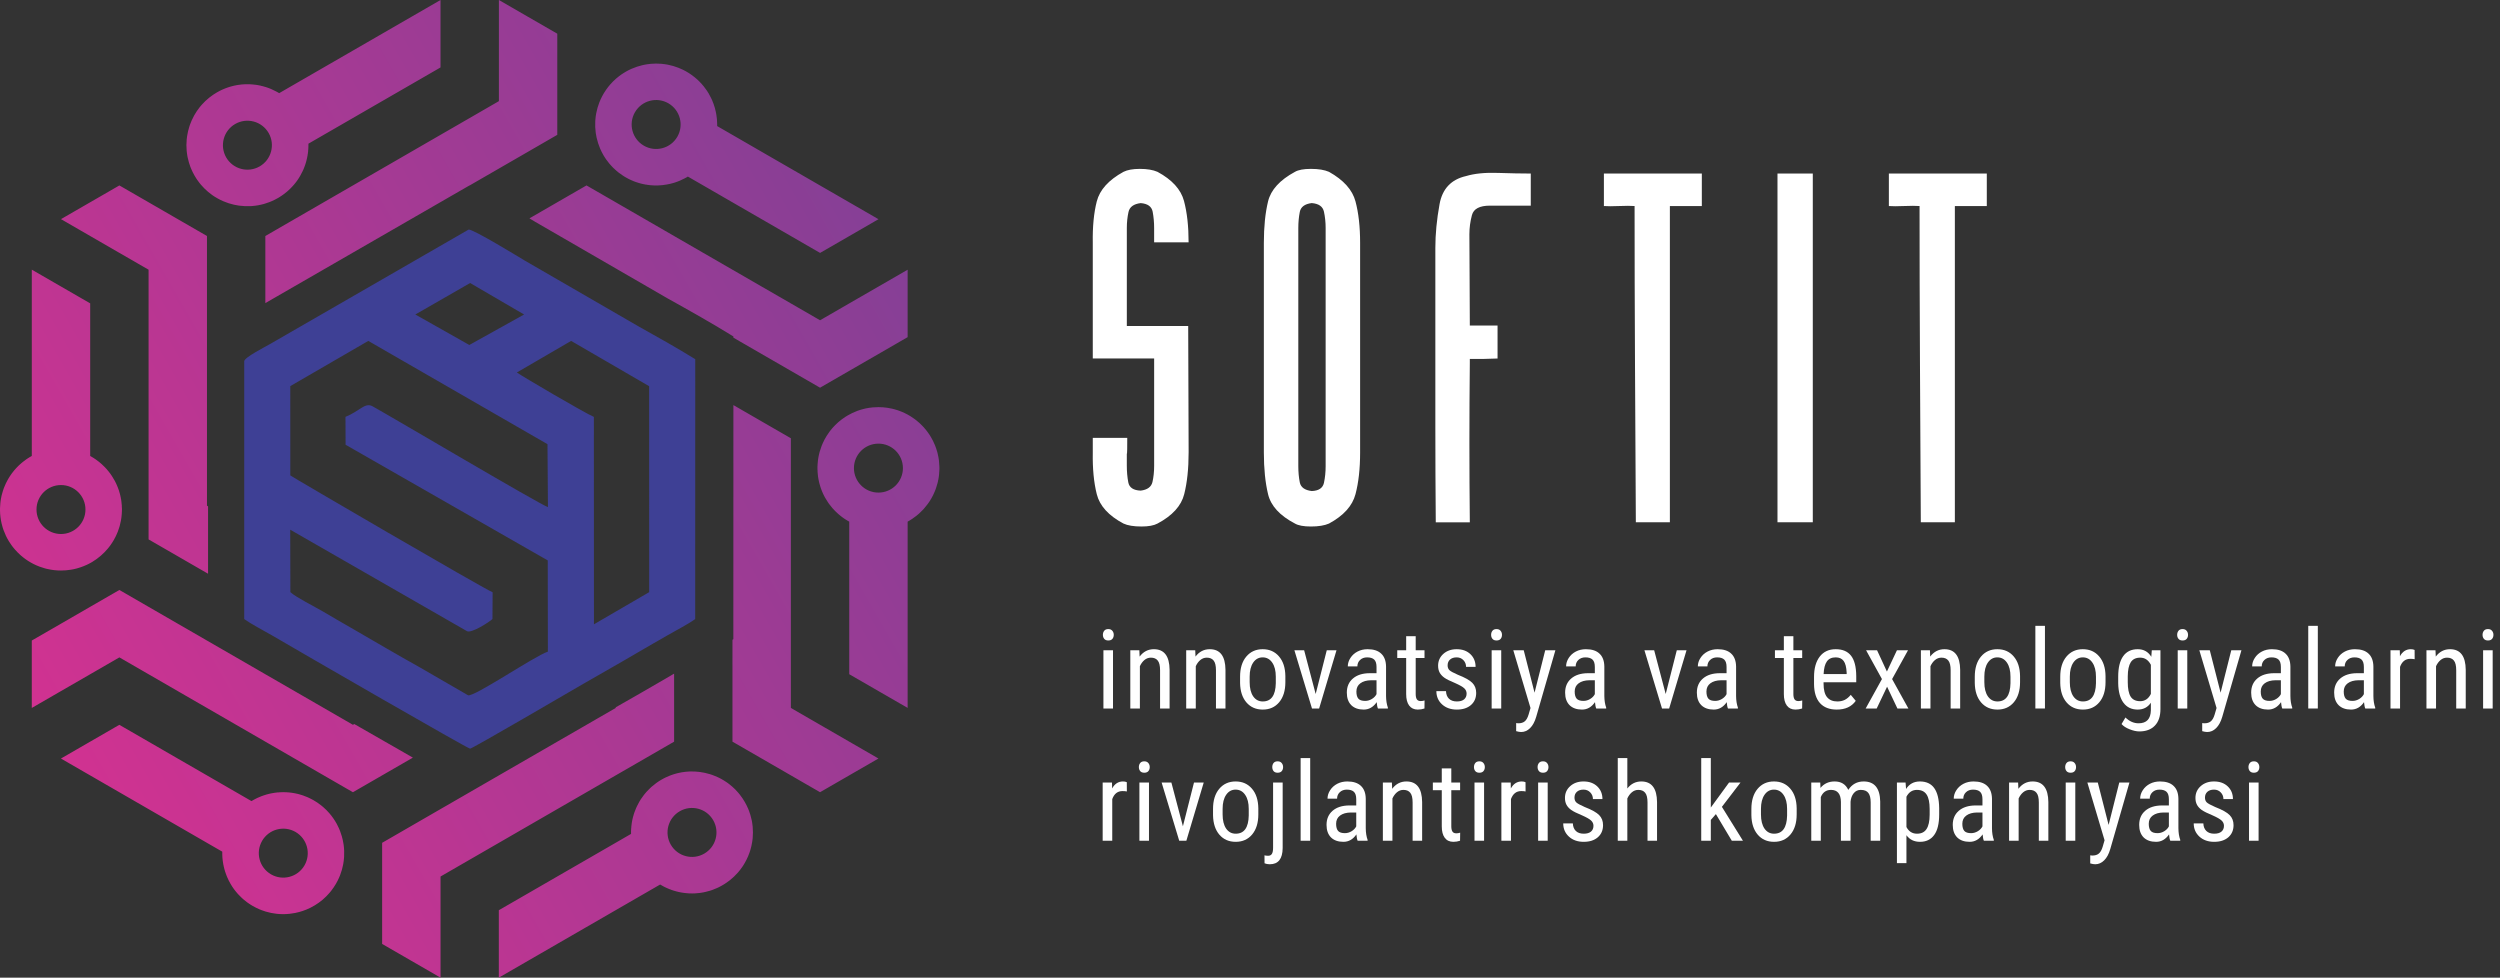 <svg width="179" height="70" viewBox="0 0 179 70" fill="none" xmlns="http://www.w3.org/2000/svg">
<rect x="0" y="0" width="179" height="70" fill="#333333" stroke="none"/>
<path fill-rule="evenodd" clip-rule="evenodd" d="M39.219 40.128L39.228 46.656C38.247 46.987 33.928 49.931 33.511 49.781L30.004 47.752C28.424 46.872 26.883 45.966 25.364 45.085C24.568 44.623 23.834 44.206 23.078 43.758C22.547 43.444 21.186 42.764 20.791 42.397L20.78 37.927L33.449 45.198C33.772 45.341 34.998 44.566 35.26 44.322L35.272 42.408C34.491 42.072 20.889 34.136 20.786 34.039L20.784 27.646L26.37 24.409L39.2 31.803L39.233 36.31C38.621 36.105 28.192 29.934 26.668 29.087C26.133 28.789 25.714 29.46 24.736 29.847L24.744 31.844L39.22 40.127L39.219 40.128ZM37.007 26.669L40.893 24.409L46.478 27.651L46.482 42.398L42.527 44.7L42.521 29.849C41.923 29.608 37.314 26.901 37.007 26.669H37.007ZM29.737 22.518L33.661 20.264L37.524 22.518L33.603 24.701L29.737 22.518H29.737ZM17.485 44.325C18.029 44.713 18.86 45.133 19.492 45.503C21.804 46.857 33.509 53.615 33.66 53.604C33.835 53.592 41.037 49.384 41.762 48.964C43.078 48.2 44.44 47.442 45.783 46.648C46.448 46.255 47.106 45.887 47.82 45.473C48.426 45.121 49.255 44.701 49.776 44.325L49.78 25.718C48.483 24.914 47.071 24.123 45.717 23.368L37.584 18.664C37.281 18.486 33.843 16.374 33.55 16.439L19.349 24.625C18.957 24.853 17.485 25.596 17.486 25.867L17.487 37.102L17.487 44.326L17.485 44.325Z" fill="#3E4095"/>
<path fill-rule="evenodd" clip-rule="evenodd" d="M31.452 69.947L29.452 68.793L27.361 67.585V65.172V62.758V60.345L29.452 59.137L30.465 58.552L31.542 57.93L33.632 56.724L35.722 55.517L37.813 54.31L39.727 53.205L39.903 53.103L41.994 51.897L42.816 51.422L44.085 50.69V50.644C45.33 49.93 46.601 49.214 47.858 48.472C47.994 48.391 48.13 48.312 48.266 48.233V48.276V50.69V53.103L46.175 54.311L44.085 55.517L42.466 56.451L41.995 56.724L39.904 57.93L37.814 59.137L35.723 60.345L34.858 60.844L33.633 61.551L31.543 62.758V65.172V67.585V69.999L31.453 69.947H31.452ZM29.562 54.246L29.451 54.31L27.727 55.305L27.36 55.517L25.27 56.723L24.798 56.451H24.797L23.179 55.517L21.71 54.669H21.71L21.089 54.31L18.998 53.103L16.908 51.896L14.818 50.689L13.275 49.799L12.728 49.482L10.638 48.276L10.188 48.016L8.547 47.069L6.457 48.276L4.366 49.482L2.771 50.403L2.276 50.689V48.276V45.862L4.366 44.656L6.457 43.448L8.547 42.242L9.01 42.509L10.637 43.449L12.727 44.656L14.818 45.863L16.908 47.069L18.998 48.276L21.089 49.482L23.179 50.689L25.27 51.896L25.366 51.841C26.828 52.681 28.283 53.517 29.562 54.246H29.562ZM14.897 41.079L14.819 41.034L13.403 40.217L12.728 39.827L10.638 38.621V36.207V33.793V31.379V28.966V26.552V24.139V21.725V19.311L8.547 18.105L6.457 16.898L4.366 15.69L6.457 14.483L7.259 14.021L8.547 13.277L8.787 13.415L10.638 14.483L12.728 15.69L14.819 16.898V19.311V21.725V24.139V26.552V28.966V31.379V33.793V36.207L14.897 36.252V37.351V41.08V41.079ZM18.999 21.702V19.311V16.898L19.737 16.471L21.089 15.69L21.997 15.166H21.997L23.179 14.483L25.085 13.383L25.27 13.276L27.36 12.07L28.173 11.601L29.451 10.862L31.541 9.655L33.631 8.449L35.721 7.241V4.828V2.414V0L37.812 1.207L39.902 2.413V4.827V7.241V9.654L37.812 10.862L37.085 11.282L35.721 12.069L33.631 13.275L33.624 13.28C33.618 13.28 33.612 13.28 33.607 13.281L18.998 21.702L18.999 21.702ZM37.908 15.634L39.902 14.483L41.993 13.276L42.178 13.383L44.084 14.483L45.266 15.166H45.267L46.174 15.69L47.526 16.471L48.264 16.898L50.354 18.105L52.444 19.311L54.535 20.518L56.626 21.724L58.716 22.931L60.806 21.724L62.897 20.518L64.987 19.311V21.725V24.139L64.429 24.461L62.897 25.346L60.806 26.552L58.716 27.759L58.572 27.676L56.626 26.552L54.535 25.346L53.224 24.589L52.512 24.177V24.091C51.002 23.155 49.358 22.233 47.78 21.354L38.307 15.875C38.252 15.843 38.111 15.758 37.909 15.636L37.908 15.634ZM52.511 29.004L54.535 30.173L56.626 31.379V33.793V36.207V38.621V41.034V43.448V45.861V48.275V50.688L58.716 51.895L60.806 53.102L62.897 54.309L60.806 55.516L58.716 56.722L57.361 55.941L56.626 55.516L54.535 54.309L53.446 53.681L52.444 53.102V50.688V48.275L52.445 45.861V45.808C52.466 45.793 52.487 45.779 52.507 45.764L52.511 29.004V29.004ZM22.08 10.29L23.179 9.655L23.779 9.309L25.269 8.449L26.866 7.527L27.36 7.242L29.45 6.036L31.541 4.829V2.415V0.001L29.45 1.208L27.36 2.414L25.269 3.622L24.957 3.802L23.179 4.828L21.87 5.584L21.089 6.034L19.989 6.67C19.969 6.658 19.95 6.646 19.93 6.634H19.927V6.633C19.909 6.623 19.891 6.612 19.874 6.603H19.863V6.597C19.848 6.588 19.833 6.58 19.817 6.571H19.8V6.561C19.677 6.494 19.552 6.434 19.424 6.38H19.418V6.377C19.367 6.356 19.317 6.335 19.265 6.315H19.259V6.313C19.232 6.302 19.205 6.293 19.179 6.283H19.163V6.278C19.138 6.269 19.112 6.26 19.086 6.251H19.067V6.245C18.964 6.211 18.86 6.182 18.754 6.156H18.717V6.147C18.683 6.139 18.649 6.131 18.614 6.124H18.59V6.119C18.543 6.109 18.496 6.1 18.449 6.092H18.431V6.089C18.365 6.079 18.298 6.069 18.231 6.061H18.176V6.055C17.787 6.013 17.391 6.023 16.998 6.088V6.093H16.972C16.927 6.1 16.883 6.109 16.839 6.118V6.125H16.806C16.722 6.143 16.637 6.164 16.553 6.187V6.189H16.547C16.517 6.197 16.488 6.206 16.457 6.215V6.221H16.438C16.412 6.229 16.387 6.237 16.362 6.245V6.253H16.338C16.314 6.261 16.29 6.269 16.266 6.277V6.285H16.246C16.221 6.294 16.195 6.302 16.171 6.313V6.317H16.16C16.111 6.336 16.061 6.356 16.012 6.376V6.38H16.002C15.984 6.388 15.966 6.396 15.947 6.404V6.412H15.929C15.794 6.473 15.661 6.541 15.53 6.617C15.339 6.727 15.16 6.849 14.993 6.983V6.986H14.989C14.793 7.142 14.614 7.312 14.451 7.495V7.495H14.451C14.396 7.557 14.343 7.62 14.292 7.684V7.687H14.29C14.148 7.866 14.021 8.056 13.91 8.253V8.259H13.906C13.838 8.382 13.775 8.507 13.719 8.635V8.641H13.717C13.671 8.745 13.629 8.851 13.592 8.957V8.959H13.592C13.581 8.99 13.57 9.021 13.561 9.052V9.055H13.56C13.523 9.167 13.492 9.28 13.465 9.394V9.405H13.463C13.439 9.508 13.418 9.613 13.402 9.717V9.723H13.4C13.388 9.803 13.378 9.882 13.37 9.962V9.978H13.368C13.341 10.252 13.34 10.529 13.366 10.806H13.37V10.843C13.377 10.915 13.386 10.987 13.398 11.06H13.402V11.086C13.411 11.141 13.42 11.196 13.431 11.252H13.434V11.263C13.459 11.387 13.49 11.511 13.526 11.633H13.53V11.644C13.557 11.736 13.588 11.829 13.622 11.92H13.625V11.928C13.644 11.979 13.664 12.029 13.684 12.079H13.689V12.089C13.76 12.256 13.841 12.421 13.934 12.582C13.966 12.638 14 12.693 14.035 12.748H14.039V12.755C14.058 12.785 14.078 12.814 14.097 12.843H14.102V12.851C14.152 12.925 14.204 12.996 14.258 13.066H14.262V13.071C14.303 13.123 14.344 13.175 14.386 13.225H14.389V13.228C14.546 13.413 14.716 13.581 14.897 13.734H14.899V13.736C14.991 13.814 15.086 13.888 15.184 13.958H15.185V13.958C15.215 13.979 15.246 14.001 15.276 14.021H15.281V14.024C15.312 14.044 15.343 14.065 15.374 14.085H15.377V14.086C15.428 14.118 15.48 14.149 15.532 14.18H15.536V14.182C15.679 14.264 15.826 14.338 15.976 14.403H15.982V14.406C16.232 14.514 16.492 14.598 16.757 14.658H16.778V14.662C16.886 14.686 16.994 14.705 17.103 14.721H17.129V14.725C17.412 14.763 17.7 14.774 17.988 14.757V14.753H18.043C18.334 14.732 18.625 14.68 18.911 14.599V14.594H18.927C19.049 14.559 19.172 14.518 19.293 14.47V14.466H19.303C19.353 14.447 19.402 14.426 19.452 14.404V14.403H19.456C19.605 14.337 19.753 14.264 19.898 14.18L19.9 14.18C19.931 14.161 19.962 14.143 19.994 14.124V14.117H20.006C20.034 14.099 20.062 14.082 20.089 14.063V14.053H20.106C20.122 14.042 20.137 14.032 20.153 14.021V14.021H20.154C20.164 14.014 20.174 14.006 20.185 13.999V13.988H20.201C20.227 13.97 20.254 13.951 20.281 13.932V13.925H20.291C20.387 13.855 20.479 13.782 20.567 13.706V13.702H20.572C20.581 13.693 20.59 13.686 20.599 13.678V13.669H20.608C20.616 13.663 20.623 13.656 20.631 13.65V13.638H20.644C20.763 13.531 20.875 13.417 20.981 13.299V13.288H20.991L21.013 13.262V13.256H21.019C21.028 13.246 21.037 13.236 21.045 13.226V13.224H21.047C21.09 13.173 21.132 13.121 21.173 13.069V13.065H21.176C21.207 13.024 21.239 12.982 21.269 12.94V12.938H21.27C21.291 12.909 21.312 12.879 21.332 12.849V12.843H21.336C21.357 12.813 21.377 12.783 21.396 12.752V12.747H21.399C21.43 12.697 21.462 12.647 21.491 12.595V12.588H21.495C21.564 12.47 21.626 12.35 21.683 12.227V12.206H21.692C21.7 12.19 21.707 12.173 21.714 12.157V12.143H21.72C21.729 12.122 21.737 12.102 21.745 12.083V12.079H21.747C21.768 12.027 21.789 11.974 21.809 11.921V11.919H21.809C21.82 11.89 21.831 11.861 21.841 11.832V11.824H21.844C21.853 11.794 21.863 11.766 21.872 11.737V11.728H21.875C21.885 11.697 21.895 11.665 21.904 11.634V11.633C21.915 11.596 21.926 11.558 21.936 11.521V11.506H21.94C21.962 11.42 21.982 11.334 21.999 11.246V11.219H22.005C22.014 11.168 22.023 11.118 22.031 11.067V11.028H22.038C22.048 10.957 22.057 10.887 22.064 10.815V10.742H22.07C22.081 10.593 22.086 10.443 22.083 10.292L22.08 10.29ZM18.764 60.209C19.248 59.37 20.32 59.084 21.159 59.567C21.997 60.052 22.284 61.123 21.801 61.962C21.317 62.8 20.244 63.087 19.407 62.604C18.568 62.12 18.281 61.047 18.765 60.209H18.764ZM48.029 60.479C47.545 59.641 47.833 58.569 48.671 58.085C49.509 57.6 50.582 57.887 51.065 58.726C51.549 59.564 51.263 60.636 50.423 61.12C49.585 61.605 48.513 61.317 48.029 60.479V60.479ZM62.895 35.27C61.928 35.27 61.142 34.485 61.142 33.517C61.142 32.548 61.928 31.764 62.895 31.764C63.864 31.764 64.649 32.548 64.649 33.517C64.649 34.485 63.864 35.27 62.895 35.27ZM48.498 9.79C48.014 10.629 46.942 10.916 46.103 10.432C45.265 9.949 44.977 8.876 45.461 8.038C45.945 7.2 47.017 6.912 47.856 7.396C48.694 7.88 48.981 8.952 48.498 9.79ZM19.233 9.52C19.717 10.358 19.429 11.431 18.591 11.915C17.752 12.398 16.68 12.111 16.196 11.273C15.713 10.434 16 9.362 16.838 8.878C17.676 8.395 18.748 8.681 19.233 9.52ZM4.367 34.729C5.334 34.729 6.119 35.514 6.119 36.482C6.119 37.451 5.334 38.235 4.367 38.235C3.398 38.235 2.613 37.45 2.613 36.482C2.613 35.514 3.398 34.729 4.367 34.729ZM6.457 32.648C6.47 32.656 6.483 32.662 6.496 32.669V32.672H6.501C6.552 32.701 6.604 32.731 6.655 32.763V32.767H6.662C6.692 32.786 6.721 32.804 6.75 32.824V32.831H6.762C6.79 32.849 6.818 32.869 6.845 32.888V32.895H6.856C6.928 32.946 6.999 32.998 7.068 33.053V33.054H7.07L7.099 33.078V33.086H7.11C7.16 33.127 7.21 33.17 7.258 33.213V33.214H7.26C7.27 33.223 7.28 33.233 7.291 33.241V33.246H7.295C7.37 33.314 7.443 33.385 7.513 33.457V33.469H7.524L7.545 33.491V33.501H7.554C7.562 33.509 7.569 33.517 7.577 33.525V33.533H7.583C7.592 33.542 7.6 33.551 7.609 33.561V33.565H7.613C7.622 33.575 7.632 33.586 7.641 33.596V33.597H7.642C7.696 33.659 7.749 33.723 7.8 33.788C7.833 33.829 7.864 33.871 7.895 33.913V33.915H7.896C7.917 33.944 7.938 33.973 7.958 34.003V34.01H7.963C7.983 34.04 8.003 34.068 8.022 34.098V34.106H8.027C8.094 34.207 8.155 34.312 8.213 34.419V34.424H8.216C8.225 34.443 8.235 34.461 8.245 34.479V34.487H8.249C8.259 34.505 8.268 34.524 8.277 34.542V34.552H8.281C8.29 34.57 8.3 34.589 8.309 34.608V34.615H8.312C8.322 34.636 8.331 34.656 8.34 34.676V34.679H8.341C8.363 34.727 8.384 34.775 8.404 34.824V34.839H8.41C8.43 34.888 8.449 34.938 8.467 34.987V34.998H8.471C8.481 35.024 8.49 35.051 8.499 35.078V35.093H8.505C8.513 35.12 8.522 35.148 8.531 35.175V35.188H8.535C8.556 35.258 8.577 35.328 8.595 35.399V35.411H8.598C8.608 35.452 8.618 35.492 8.627 35.532V35.571H8.635C8.643 35.61 8.651 35.65 8.658 35.689V35.73H8.666C8.675 35.782 8.683 35.835 8.69 35.887V35.889C8.705 35.995 8.716 36.102 8.722 36.21V36.335H8.728C8.73 36.384 8.731 36.434 8.731 36.483C8.731 36.551 8.729 36.618 8.726 36.685H8.722V36.755C8.716 36.86 8.705 36.964 8.692 37.067H8.69V37.078C8.682 37.138 8.673 37.198 8.662 37.258H8.658V37.278C8.634 37.411 8.604 37.542 8.567 37.672H8.563V37.686C8.527 37.811 8.485 37.934 8.44 38.053H8.436V38.064C8.356 38.27 8.261 38.469 8.152 38.658H8.15V38.662C8.119 38.715 8.087 38.766 8.055 38.817H8.054V38.82C8.014 38.884 7.971 38.947 7.928 39.008H7.927V39.01C7.897 39.052 7.865 39.095 7.833 39.136H7.831V39.139C7.79 39.192 7.749 39.244 7.706 39.295H7.704V39.297C7.399 39.659 7.036 39.971 6.629 40.218H6.622V40.223C6.57 40.254 6.517 40.285 6.464 40.314H6.463C6.423 40.336 6.383 40.357 6.343 40.378H6.335V40.381C6.316 40.391 6.297 40.4 6.279 40.409H6.272V40.412C6.252 40.422 6.232 40.431 6.212 40.441H6.208V40.443C6.137 40.475 6.065 40.507 5.992 40.536H5.985V40.539C5.833 40.599 5.678 40.651 5.518 40.695H5.508V40.698C5.47 40.708 5.433 40.718 5.394 40.727H5.38V40.731C5.338 40.741 5.296 40.75 5.253 40.759C5.196 40.771 5.138 40.781 5.08 40.791H5.062V40.793C4.835 40.83 4.603 40.849 4.366 40.849C4.203 40.849 4.042 40.84 3.884 40.822H3.883C3.808 40.814 3.734 40.804 3.661 40.792V40.79H3.651C3.547 40.773 3.444 40.752 3.343 40.728V40.727H3.337C3.297 40.717 3.256 40.706 3.216 40.695V40.694H3.213C3.084 40.659 2.958 40.619 2.834 40.572V40.567H2.821C2.533 40.458 2.261 40.32 2.005 40.156V40.153H2.001C1.937 40.112 1.876 40.07 1.815 40.026V40.025H1.814C1.771 39.995 1.729 39.963 1.687 39.93V39.93H1.687C1.622 39.879 1.558 39.827 1.496 39.773V39.77H1.493C1.483 39.761 1.474 39.753 1.464 39.744V39.738H1.457C1.325 39.619 1.199 39.493 1.082 39.359V39.356H1.079C1.025 39.295 0.973 39.232 0.922 39.168V39.165H0.92C0.888 39.124 0.857 39.083 0.827 39.041V39.038H0.825C0.759 38.946 0.695 38.852 0.636 38.755V38.752H0.634C0.591 38.679 0.549 38.606 0.509 38.532V38.529H0.508C0.498 38.51 0.488 38.491 0.478 38.472V38.466H0.475C0.465 38.447 0.455 38.427 0.446 38.408V38.402H0.443C0.434 38.382 0.424 38.362 0.414 38.341V38.338H0.413C0.355 38.214 0.302 38.087 0.255 37.957V37.956H0.255C0.244 37.926 0.234 37.895 0.223 37.865V37.86H0.222C0.212 37.829 0.201 37.797 0.192 37.766V37.764H0.191C0.138 37.592 0.096 37.416 0.064 37.235V37.224H0.063C0.051 37.157 0.041 37.088 0.033 37.02V37.001H0.031C0.014 36.863 0.004 36.724 0.001 36.582V36.524H0.001C0.001 36.509 0 36.496 0 36.481C0 36.474 0 36.467 0 36.46H0.001V36.382C0.004 36.247 0.014 36.113 0.028 35.982H0.033V35.942C0.04 35.88 0.049 35.82 0.059 35.76H0.064V35.727C0.072 35.684 0.08 35.642 0.089 35.6H0.096V35.564C0.105 35.523 0.114 35.482 0.124 35.441H0.128V35.426C0.154 35.323 0.183 35.222 0.216 35.123H0.224V35.097C0.232 35.073 0.24 35.05 0.248 35.026H0.255V35.005C0.264 34.98 0.273 34.956 0.283 34.931H0.287V34.92C0.366 34.714 0.46 34.516 0.568 34.326H0.574V34.316C0.585 34.298 0.595 34.281 0.605 34.263H0.606V34.261C0.644 34.197 0.684 34.134 0.724 34.072H0.733V34.059C0.752 34.031 0.77 34.003 0.79 33.976H0.798V33.966C0.818 33.937 0.839 33.909 0.859 33.88H0.861V33.878C0.959 33.745 1.065 33.618 1.178 33.498H1.179V33.497C1.189 33.486 1.198 33.476 1.208 33.467H1.211V33.463C1.22 33.454 1.23 33.444 1.239 33.435H1.243V33.43C1.252 33.421 1.261 33.411 1.27 33.403H1.275V33.398C1.284 33.389 1.293 33.38 1.302 33.37H1.307V33.366C1.327 33.346 1.348 33.326 1.368 33.306H1.371V33.304C1.381 33.294 1.392 33.284 1.403 33.275C1.462 33.22 1.522 33.168 1.584 33.116H1.594V33.108C1.603 33.1 1.613 33.092 1.623 33.084H1.626V33.082C1.708 33.017 1.792 32.953 1.878 32.893H1.881V32.891C1.911 32.87 1.941 32.849 1.972 32.829H1.976V32.826C2.025 32.794 2.074 32.763 2.124 32.733H2.136V32.727C2.182 32.699 2.229 32.671 2.277 32.645V31.376V28.963V26.549V24.135V21.721V19.308L4.367 20.514L5.574 21.211L6.458 21.721V24.135V26.549V28.963V31.376V32.645L6.457 32.648ZM18.008 57.358C18.053 57.33 18.099 57.303 18.145 57.278H18.145C18.165 57.267 18.184 57.256 18.202 57.246H18.208V57.243C18.226 57.233 18.244 57.224 18.262 57.214H18.272V57.209C18.289 57.2 18.307 57.191 18.324 57.183H18.335V57.176C18.353 57.168 18.371 57.159 18.389 57.151H18.399V57.146C18.418 57.137 18.437 57.128 18.456 57.119H18.462V57.116C18.535 57.084 18.607 57.052 18.681 57.024H18.685V57.022C18.712 57.011 18.737 57.001 18.764 56.992H18.78V56.985C18.804 56.976 18.828 56.968 18.852 56.96H18.876V56.952C19.014 56.905 19.153 56.865 19.295 56.832H19.321V56.826C19.362 56.817 19.402 56.809 19.444 56.801H19.449V56.8C19.594 56.772 19.74 56.75 19.887 56.737H19.99V56.729C20.191 56.715 20.393 56.716 20.595 56.73V56.737H20.683C20.76 56.744 20.837 56.754 20.913 56.765V56.77H20.943C20.996 56.778 21.05 56.787 21.103 56.797V56.802H21.125C21.17 56.81 21.217 56.821 21.262 56.831V56.833H21.273C21.312 56.842 21.351 56.852 21.39 56.862V56.865H21.4C21.471 56.884 21.542 56.905 21.612 56.927V56.929H21.616C21.646 56.939 21.677 56.949 21.708 56.959V56.961H21.712C21.818 56.998 21.922 57.039 22.027 57.084V57.088H22.035C22.054 57.097 22.072 57.105 22.09 57.113V57.12H22.106C22.122 57.128 22.138 57.136 22.154 57.143V57.152H22.173C22.188 57.159 22.202 57.166 22.217 57.174V57.184H22.238C22.252 57.191 22.266 57.198 22.281 57.206V57.215H22.3C22.354 57.244 22.409 57.273 22.463 57.305C22.553 57.357 22.641 57.412 22.727 57.469C22.814 57.529 22.899 57.59 22.98 57.655V57.661H22.988C23.04 57.702 23.09 57.743 23.14 57.786V57.788H23.142C23.302 57.926 23.45 58.074 23.585 58.232V58.233H23.587C23.782 58.459 23.952 58.704 24.095 58.961V58.965H24.098C24.108 58.983 24.117 59.002 24.127 59.02V59.03H24.132C24.175 59.111 24.216 59.194 24.254 59.278V59.284H24.257C24.29 59.357 24.32 59.431 24.349 59.505V59.507H24.35C24.397 59.631 24.44 59.756 24.476 59.884V59.889H24.477C24.5 59.97 24.521 60.051 24.539 60.133V60.143H24.542C24.567 60.256 24.588 60.369 24.604 60.483V60.493H24.605C24.644 60.776 24.655 61.065 24.638 61.353H24.635V61.387C24.624 61.545 24.605 61.704 24.576 61.862H24.572V61.887C24.547 62.017 24.517 62.147 24.48 62.276H24.476V62.29C24.44 62.414 24.399 62.537 24.352 62.658H24.349V62.668C24.329 62.718 24.309 62.767 24.287 62.817H24.285V62.821C24.22 62.973 24.145 63.123 24.06 63.269C24.011 63.354 23.959 63.437 23.904 63.518H23.903V63.52C23.852 63.596 23.8 63.669 23.745 63.74H23.744V63.743C23.703 63.797 23.661 63.849 23.618 63.9H23.616V63.902C23.461 64.087 23.291 64.256 23.111 64.41H23.107V64.414C23.016 64.491 22.923 64.564 22.827 64.633H22.82V64.638C22.638 64.768 22.447 64.883 22.248 64.983H22.247V64.984C22.226 64.995 22.206 65.005 22.184 65.015H22.184C21.854 65.175 21.505 65.293 21.147 65.365H21.134V65.368C21.002 65.394 20.869 65.414 20.735 65.428H20.72V65.43C20.425 65.46 20.126 65.461 19.829 65.43V65.428H19.815C19.681 65.414 19.548 65.394 19.416 65.367V65.364H19.405C19.28 65.339 19.157 65.308 19.034 65.271V65.269H19.026C18.933 65.241 18.84 65.209 18.748 65.174V65.173H18.745C18.693 65.153 18.64 65.133 18.589 65.111V65.11H18.584C18.419 65.04 18.257 64.959 18.097 64.867C18.091 64.864 18.085 64.86 18.079 64.856V64.855H18.076C18.045 64.837 18.014 64.818 17.983 64.799V64.791H17.971C17.943 64.774 17.915 64.757 17.887 64.738V64.727H17.871C17.855 64.717 17.84 64.706 17.823 64.696C17.813 64.688 17.802 64.681 17.792 64.674V64.664H17.777C17.749 64.645 17.723 64.626 17.696 64.606V64.6H17.688C17.592 64.529 17.499 64.455 17.409 64.378C17.398 64.368 17.388 64.359 17.378 64.35V64.346H17.373L17.346 64.321V64.313H17.338C17.33 64.306 17.322 64.299 17.314 64.292V64.281H17.303C17.219 64.203 17.138 64.121 17.06 64.036V64.027H17.051C17.043 64.018 17.035 64.01 17.028 64.001V63.995H17.023C17.014 63.985 17.005 63.975 16.996 63.965V63.963H16.994C16.951 63.914 16.91 63.864 16.869 63.813V63.804H16.862C16.854 63.794 16.845 63.783 16.837 63.773C16.804 63.731 16.773 63.689 16.742 63.646V63.645H16.741C16.72 63.616 16.699 63.586 16.678 63.556V63.55H16.674C16.654 63.52 16.634 63.491 16.614 63.46V63.454H16.611C16.58 63.405 16.549 63.355 16.519 63.305V63.295H16.513C16.47 63.222 16.43 63.148 16.391 63.073V63.072C16.38 63.051 16.37 63.03 16.36 63.009V63.008C16.326 62.94 16.294 62.871 16.264 62.8V62.785H16.258C16.249 62.765 16.24 62.744 16.232 62.723V62.722H16.232C16.197 62.636 16.165 62.55 16.137 62.464V62.436H16.128C16.12 62.412 16.113 62.388 16.105 62.364V62.34H16.098C16.089 62.312 16.081 62.283 16.073 62.255V62.245H16.07C16.048 62.163 16.027 62.079 16.01 61.995V61.958H16.002C15.993 61.915 15.986 61.873 15.978 61.831V61.799H15.973C15.962 61.738 15.954 61.677 15.946 61.616V61.607H15.945C15.928 61.465 15.917 61.321 15.915 61.177V61.003C15.915 60.995 15.915 60.987 15.915 60.979L14.815 60.345L14.578 60.208L12.725 59.138L10.635 57.931L8.544 56.724L6.454 55.518L4.363 54.311L6.454 53.104L7.161 52.696L8.544 51.897L8.88 52.091L10.635 53.103L12.725 54.311L14.816 55.517L16.906 56.724L18.006 57.359L18.008 57.358ZM45.183 59.708C45.179 59.556 45.184 59.403 45.196 59.252H45.203V59.183C45.21 59.11 45.219 59.038 45.229 58.965H45.234V58.931C45.242 58.879 45.251 58.826 45.261 58.774H45.265V58.752C45.274 58.707 45.284 58.661 45.295 58.615H45.297V58.606C45.306 58.567 45.316 58.527 45.327 58.488H45.33V58.479C45.337 58.45 45.345 58.421 45.353 58.393H45.361V58.365C45.371 58.331 45.381 58.298 45.392 58.265H45.393V58.262C45.403 58.231 45.413 58.2 45.424 58.17H45.424V58.167C45.461 58.061 45.503 57.956 45.548 57.852H45.552V57.844C45.56 57.825 45.568 57.807 45.577 57.788H45.584V57.773C45.591 57.757 45.599 57.741 45.606 57.725H45.616V57.706C45.664 57.605 45.717 57.505 45.774 57.407H45.775V57.405C45.793 57.374 45.812 57.342 45.831 57.311H45.838V57.299C45.855 57.271 45.874 57.243 45.891 57.215H45.902V57.2C45.97 57.096 46.043 56.995 46.12 56.897H46.125V56.891C46.132 56.882 46.139 56.874 46.146 56.865H46.157V56.852C46.197 56.802 46.238 56.754 46.281 56.706H46.285V56.702C46.293 56.692 46.301 56.684 46.309 56.674H46.317V56.666C46.394 56.581 46.475 56.498 46.56 56.419H46.572V56.408C46.579 56.401 46.587 56.394 46.594 56.387H46.603V56.379C46.612 56.371 46.62 56.363 46.629 56.355H46.635V56.35C46.645 56.341 46.656 56.333 46.665 56.324H46.666V56.322C46.767 56.233 46.874 56.149 46.984 56.069H46.985C47.015 56.048 47.044 56.027 47.075 56.005H47.08V56.001C47.11 55.981 47.14 55.961 47.17 55.941H47.175V55.937C47.237 55.898 47.3 55.859 47.364 55.822C47.427 55.786 47.491 55.751 47.554 55.718H47.557V55.717C47.577 55.706 47.597 55.696 47.618 55.687H47.62V55.685C47.642 55.675 47.662 55.665 47.683 55.655H47.684C47.755 55.621 47.827 55.59 47.9 55.56H47.906V55.557C47.958 55.536 48.011 55.516 48.063 55.497H48.066V55.496C48.128 55.474 48.191 55.452 48.253 55.433H48.256V55.431C48.33 55.409 48.404 55.388 48.478 55.368H48.479C48.576 55.344 48.675 55.323 48.773 55.305H48.797V55.3C48.976 55.269 49.156 55.25 49.336 55.241H49.37V55.239C49.444 55.237 49.519 55.235 49.592 55.236V55.241H49.749C49.857 55.245 49.963 55.255 50.07 55.268V55.273H50.105C50.221 55.288 50.337 55.308 50.451 55.332V55.337H50.473C50.595 55.364 50.715 55.395 50.834 55.432V55.433H50.836C50.867 55.442 50.898 55.452 50.929 55.463V55.465H50.934C50.964 55.475 50.994 55.485 51.024 55.496V55.497H51.026C51.079 55.516 51.131 55.536 51.183 55.557V55.56H51.192C51.265 55.59 51.336 55.621 51.407 55.654V55.655H51.41C51.452 55.675 51.493 55.695 51.534 55.716V55.719H51.54C51.559 55.729 51.579 55.739 51.598 55.749V55.75H51.6C51.741 55.825 51.879 55.908 52.012 55.999V56.005H52.02C52.05 56.025 52.078 56.045 52.107 56.066V56.068H52.111C52.152 56.098 52.194 56.13 52.234 56.162V56.164H52.237C52.301 56.214 52.364 56.266 52.425 56.32V56.323H52.429C52.574 56.45 52.711 56.588 52.839 56.736V56.737H52.84C52.883 56.787 52.925 56.837 52.966 56.89V56.896H52.971C53.035 56.978 53.097 57.062 53.157 57.15C53.215 57.237 53.272 57.326 53.325 57.419C53.418 57.58 53.5 57.745 53.571 57.912V57.914H53.571C53.593 57.967 53.614 58.02 53.634 58.072V58.073C53.669 58.167 53.701 58.261 53.73 58.356V58.36H53.73C53.768 58.485 53.799 58.612 53.825 58.738V58.742H53.826C53.837 58.8 53.848 58.858 53.857 58.916V58.933H53.859C53.871 59.008 53.88 59.084 53.889 59.159V59.187H53.891C53.917 59.464 53.917 59.741 53.891 60.015H53.889V60.036C53.88 60.114 53.871 60.192 53.859 60.27H53.857V60.282C53.84 60.385 53.82 60.487 53.797 60.588H53.793V60.606C53.774 60.686 53.754 60.764 53.73 60.843H53.73V60.845C53.72 60.877 53.711 60.907 53.701 60.939H53.697V60.948C53.689 60.976 53.678 61.006 53.669 61.034H53.666V61.043C53.637 61.125 53.605 61.207 53.572 61.288H53.571V61.291C53.497 61.465 53.413 61.634 53.319 61.798H53.315V61.803C53.285 61.855 53.254 61.906 53.222 61.957H53.22V61.96C53.2 61.991 53.18 62.022 53.159 62.053H53.156V62.057C53.105 62.131 53.052 62.204 52.997 62.276C52.946 62.341 52.895 62.404 52.841 62.467H52.838V62.471C52.658 62.677 52.458 62.867 52.237 63.041H52.233V63.043C52.135 63.12 52.031 63.194 51.924 63.263H51.914V63.269C51.884 63.288 51.854 63.308 51.823 63.327H51.818V63.33C51.788 63.348 51.758 63.366 51.726 63.384C51.684 63.408 51.642 63.432 51.6 63.454H51.595V63.457C51.577 63.467 51.557 63.477 51.539 63.486H51.532V63.491C51.513 63.5 51.495 63.509 51.476 63.519H51.469V63.523C51.45 63.532 51.431 63.541 51.411 63.551H51.405V63.553C51.383 63.563 51.363 63.572 51.342 63.582H51.34V63.583C51.238 63.629 51.133 63.672 51.029 63.71H51.022V63.712C50.994 63.723 50.966 63.732 50.938 63.742H50.927V63.746C50.898 63.755 50.869 63.765 50.84 63.774H50.831V63.777C50.715 63.812 50.597 63.844 50.48 63.869H50.449V63.876C50.406 63.885 50.364 63.894 50.322 63.901H50.289V63.907C50.232 63.917 50.175 63.926 50.117 63.933H50.098V63.936C49.989 63.95 49.88 63.959 49.77 63.965H49.589V63.971C49.525 63.971 49.461 63.971 49.398 63.968V63.965H49.321C49.219 63.96 49.117 63.951 49.016 63.938V63.932H48.974C48.914 63.924 48.853 63.915 48.793 63.904V63.9H48.771C48.725 63.892 48.68 63.883 48.634 63.874V63.869H48.61C48.576 63.861 48.541 63.853 48.507 63.845V63.837H48.475C48.4 63.818 48.326 63.798 48.252 63.775V63.773H48.248C48.217 63.764 48.186 63.754 48.156 63.744V63.741H48.15C48.12 63.731 48.091 63.721 48.062 63.711V63.709H48.059C48.038 63.702 48.018 63.694 47.998 63.687V63.678H47.973C47.95 63.669 47.926 63.659 47.902 63.65V63.646H47.893C47.821 63.616 47.75 63.585 47.679 63.552V63.55H47.675C47.654 63.541 47.635 63.531 47.615 63.521V63.519H47.609C47.59 63.509 47.571 63.499 47.551 63.49V63.486H47.545C47.526 63.476 47.507 63.467 47.488 63.456V63.455H47.484C47.411 63.416 47.338 63.374 47.267 63.331L46.167 63.966L44.077 65.172L41.986 66.379L39.895 67.586L37.805 68.793L35.715 70V67.586V65.172L37.588 64.091L37.805 63.966L39.895 62.759L41.986 61.553L44.077 60.346L45.176 59.711L45.183 59.708ZM60.806 37.35C60.772 37.331 60.738 37.312 60.704 37.292V37.287H60.697C60.645 37.257 60.595 37.226 60.545 37.195V37.192H60.54C60.509 37.172 60.479 37.153 60.449 37.132V37.129H60.444C60.414 37.108 60.383 37.087 60.354 37.065V37.065H60.353C60.31 37.034 60.268 37.002 60.227 36.97V36.969H60.225C60.215 36.961 60.205 36.953 60.195 36.945V36.937H60.184C60.134 36.897 60.084 36.856 60.035 36.813V36.809H60.031C60.021 36.801 60.012 36.793 60.003 36.785V36.777H59.995C59.886 36.681 59.783 36.579 59.684 36.472V36.459H59.672C59.665 36.451 59.659 36.444 59.652 36.438V36.427H59.643L59.62 36.402V36.395H59.614C59.605 36.385 59.596 36.376 59.588 36.365V36.363H59.587C59.51 36.274 59.436 36.181 59.366 36.085V36.077H59.359C59.34 36.05 59.321 36.023 59.301 35.995V35.982H59.292C59.215 35.87 59.144 35.755 59.078 35.637V35.631H59.075C59.065 35.614 59.056 35.596 59.046 35.579V35.568H59.04C59.031 35.551 59.023 35.536 59.014 35.519V35.504H59.007C58.998 35.489 58.99 35.473 58.983 35.456V35.441H58.975C58.967 35.424 58.959 35.408 58.951 35.391V35.377H58.945C58.925 35.336 58.906 35.294 58.888 35.251V35.25H58.888C58.866 35.199 58.845 35.148 58.825 35.096V35.09H58.823C58.813 35.065 58.802 35.038 58.793 35.011V34.995H58.787C58.778 34.97 58.769 34.946 58.761 34.921V34.899H58.753C58.72 34.801 58.691 34.701 58.665 34.599V34.581H58.66C58.651 34.543 58.642 34.505 58.633 34.466V34.422H58.623C58.615 34.384 58.608 34.348 58.602 34.309V34.294H58.599C58.588 34.233 58.578 34.173 58.569 34.111V34.103H58.569C58.555 33.999 58.545 33.894 58.538 33.788V33.658H58.532C58.531 33.611 58.529 33.563 58.529 33.515C58.529 33.456 58.531 33.398 58.533 33.34H58.538V33.245C58.544 33.138 58.555 33.031 58.569 32.926H58.57V32.922C58.579 32.859 58.589 32.797 58.599 32.735H58.602V32.722C58.611 32.673 58.621 32.624 58.632 32.576H58.634V32.565C58.643 32.526 58.652 32.487 58.662 32.449H58.666V32.431C58.676 32.394 58.686 32.358 58.696 32.321H58.699V32.313C58.735 32.186 58.777 32.062 58.824 31.939H58.825V31.935C58.854 31.861 58.885 31.788 58.917 31.717H58.921V31.709C58.995 31.547 59.078 31.39 59.17 31.239H59.175V31.231C59.234 31.136 59.296 31.043 59.362 30.953H59.366V30.946C59.396 30.905 59.426 30.865 59.457 30.825H59.461V30.819C59.502 30.767 59.545 30.716 59.588 30.666H59.588V30.665C59.597 30.655 59.607 30.645 59.616 30.634H59.62V30.629C59.738 30.496 59.863 30.369 59.996 30.252H60.002V30.247C60.012 30.238 60.021 30.229 60.031 30.221H60.034V30.218C60.193 30.08 60.363 29.953 60.541 29.839H60.544V29.837C60.594 29.805 60.646 29.774 60.698 29.743H60.703V29.741C60.914 29.618 61.137 29.512 61.369 29.425H61.371V29.424C61.4 29.413 61.428 29.403 61.457 29.393H61.466V29.39C61.528 29.368 61.591 29.348 61.654 29.329H61.657V29.329C61.694 29.318 61.731 29.308 61.768 29.297H61.784V29.293C61.927 29.255 62.073 29.224 62.222 29.202H62.23V29.2C62.313 29.187 62.396 29.178 62.479 29.17H62.484C62.619 29.157 62.756 29.151 62.894 29.151C63.112 29.151 63.325 29.167 63.535 29.198V29.203H63.566C63.674 29.219 63.78 29.239 63.885 29.264V29.267H63.894C63.934 29.276 63.973 29.286 64.012 29.296V29.298H64.021C64.094 29.317 64.165 29.338 64.236 29.362V29.362H64.238C64.269 29.372 64.3 29.383 64.331 29.394H64.332C64.635 29.5 64.922 29.637 65.191 29.803V29.808H65.198C65.293 29.867 65.387 29.931 65.477 29.997V29.999H65.48C65.522 30.03 65.564 30.062 65.605 30.094H65.605C65.681 30.155 65.755 30.218 65.828 30.283V30.285H65.831C65.84 30.294 65.85 30.303 65.86 30.312V30.317H65.865C65.94 30.387 66.012 30.459 66.083 30.533V30.539H66.088C66.097 30.549 66.106 30.558 66.114 30.567V30.572H66.118C66.128 30.582 66.137 30.593 66.146 30.603V30.604H66.147C66.201 30.664 66.254 30.727 66.305 30.791V30.795H66.309C66.34 30.834 66.371 30.874 66.401 30.914V30.922H66.406C66.437 30.963 66.467 31.005 66.496 31.048V31.049H66.497C66.518 31.081 66.539 31.112 66.56 31.144V31.145H66.561C66.593 31.195 66.625 31.246 66.656 31.298V31.304H66.66C66.767 31.486 66.862 31.677 66.942 31.876V31.877H66.943C67.004 32.028 67.057 32.183 67.101 32.341V32.354H67.106C67.116 32.39 67.125 32.426 67.133 32.462V32.481H67.138C67.161 32.574 67.181 32.669 67.197 32.763V32.768H67.198C67.21 32.838 67.22 32.907 67.229 32.978V32.991H67.23C67.247 33.131 67.257 33.273 67.26 33.416V33.468H67.261C67.261 33.484 67.262 33.5 67.262 33.517C67.262 33.532 67.262 33.548 67.262 33.564H67.261V33.616C67.258 33.749 67.249 33.88 67.234 34.009H67.229V34.056C67.22 34.126 67.21 34.195 67.198 34.264H67.197V34.27C67.189 34.31 67.182 34.35 67.174 34.391H67.165V34.434C67.157 34.472 67.148 34.511 67.138 34.55H67.133V34.572C67.1 34.705 67.06 34.836 67.015 34.964H67.005V34.992C66.997 35.014 66.989 35.036 66.981 35.059H66.974V35.077C66.963 35.103 66.953 35.129 66.943 35.154H66.942V35.157C66.903 35.254 66.86 35.348 66.815 35.441V35.441C66.804 35.463 66.793 35.484 66.783 35.504C66.716 35.635 66.642 35.763 66.563 35.886H66.561V35.889C66.54 35.921 66.52 35.952 66.499 35.982H66.496V35.984C66.467 36.026 66.438 36.068 66.408 36.109H66.401V36.117C66.321 36.225 66.237 36.327 66.148 36.427H66.146V36.429C66.137 36.439 66.128 36.449 66.12 36.459H66.115V36.464C66.106 36.473 66.098 36.482 66.09 36.491H66.083V36.498C66.075 36.507 66.068 36.515 66.06 36.522H66.05V36.532C65.98 36.605 65.907 36.676 65.832 36.745H65.828V36.749C65.818 36.759 65.807 36.767 65.797 36.777H65.796V36.778C65.748 36.821 65.698 36.863 65.648 36.904H65.637V36.912C65.627 36.92 65.618 36.928 65.608 36.936H65.605V36.938C65.507 37.016 65.405 37.09 65.301 37.159H65.287V37.168C65.259 37.187 65.231 37.205 65.202 37.223H65.192V37.229C65.16 37.248 65.128 37.268 65.097 37.286C65.06 37.308 65.024 37.328 64.987 37.349V38.619V41.032V43.446V45.859V48.273V50.686L64.492 50.401L62.896 49.48L60.806 48.274V45.86V43.446V41.032V38.619V37.349L60.806 37.35ZM49.255 12.64C49.232 12.654 49.209 12.668 49.185 12.682H49.181V12.684C49.164 12.694 49.147 12.704 49.13 12.714H49.118V12.72C49.103 12.729 49.088 12.738 49.072 12.746H49.054V12.756C48.93 12.823 48.804 12.883 48.675 12.937H48.672V12.938C48.647 12.948 48.623 12.959 48.597 12.968H48.576V12.976C48.556 12.985 48.535 12.992 48.515 13H48.513V13.001C48.484 13.011 48.456 13.022 48.427 13.032H48.417V13.035C48.389 13.045 48.361 13.054 48.333 13.064H48.322V13.068C48.292 13.078 48.261 13.087 48.231 13.096H48.227V13.097C48.191 13.107 48.156 13.118 48.12 13.127H48.1V13.133C48.065 13.142 48.031 13.151 47.996 13.159H47.972V13.165C47.932 13.175 47.892 13.183 47.852 13.191H47.813V13.199C47.69 13.223 47.566 13.241 47.442 13.255H47.368V13.262C47.02 13.294 46.667 13.284 46.318 13.23V13.224H46.276C46.226 13.215 46.176 13.207 46.126 13.196V13.191H46.104C46.058 13.182 46.012 13.172 45.967 13.162V13.16H45.961C45.921 13.151 45.88 13.14 45.84 13.129V13.128H45.837C45.806 13.12 45.775 13.111 45.745 13.102V13.097H45.726C45.701 13.089 45.675 13.081 45.649 13.073V13.065H45.624C45.6 13.058 45.577 13.05 45.553 13.041V13.034H45.531C45.506 13.025 45.482 13.016 45.458 13.007V13.002H45.444C45.417 12.992 45.389 12.981 45.362 12.971C45.266 12.933 45.17 12.89 45.076 12.845V12.844H45.075C45.054 12.834 45.033 12.823 45.013 12.813V12.812H45.011C44.94 12.776 44.869 12.738 44.799 12.697C44.774 12.683 44.75 12.668 44.727 12.654V12.653H44.724C44.693 12.634 44.662 12.614 44.631 12.595V12.589H44.622C44.515 12.521 44.412 12.448 44.313 12.371V12.367H44.307C44.255 12.326 44.203 12.285 44.154 12.243V12.239H44.15C43.965 12.083 43.797 11.913 43.644 11.732V11.73H43.642C43.564 11.637 43.491 11.543 43.422 11.444V11.443H43.42C43.399 11.413 43.378 11.382 43.358 11.352V11.348H43.355C43.334 11.317 43.314 11.286 43.294 11.254V11.252H43.293C43.26 11.201 43.228 11.149 43.198 11.097V11.093H43.196C43.114 10.95 43.041 10.803 42.975 10.653V10.648H42.973C42.864 10.396 42.781 10.135 42.72 9.869V9.853H42.716C42.692 9.742 42.672 9.631 42.656 9.519V9.503H42.654C42.617 9.23 42.606 8.953 42.621 8.675H42.625V8.615C42.631 8.518 42.641 8.422 42.654 8.325H42.656V8.311C42.664 8.252 42.674 8.193 42.685 8.134H42.688V8.115C42.713 7.983 42.744 7.851 42.782 7.72H42.784V7.713C42.82 7.587 42.862 7.462 42.91 7.338H42.912V7.335C42.965 7.196 43.028 7.059 43.097 6.925H43.103V6.914C43.112 6.896 43.121 6.878 43.131 6.861H43.135V6.854C43.145 6.834 43.155 6.816 43.166 6.798H43.167V6.795C43.179 6.775 43.19 6.755 43.201 6.735C43.22 6.702 43.239 6.671 43.258 6.638H43.263V6.632C43.35 6.49 43.445 6.354 43.546 6.225H43.549V6.221C43.591 6.168 43.633 6.117 43.677 6.066C43.815 5.906 43.964 5.757 44.121 5.621H44.123V5.62C44.255 5.506 44.393 5.4 44.535 5.303H44.537V5.302C44.619 5.246 44.703 5.194 44.789 5.144H44.791V5.142C44.809 5.132 44.828 5.122 44.846 5.112H44.855V5.107C44.977 5.039 45.102 4.976 45.23 4.921H45.237V4.918C45.482 4.811 45.738 4.727 45.999 4.666H46.001V4.666C46.049 4.655 46.098 4.644 46.147 4.634H46.16V4.632C46.217 4.621 46.274 4.611 46.331 4.602H46.35V4.6C46.431 4.588 46.512 4.578 46.593 4.571H46.605V4.569C46.847 4.548 47.093 4.547 47.337 4.567V4.57H47.378C47.46 4.578 47.542 4.587 47.623 4.6V4.602H47.642C47.699 4.611 47.757 4.621 47.814 4.632V4.634H47.825C47.95 4.659 48.073 4.689 48.197 4.724V4.729H48.214C48.337 4.765 48.458 4.807 48.579 4.854V4.856H48.584C48.679 4.894 48.772 4.935 48.865 4.979V4.984H48.875C48.893 4.993 48.911 5.002 48.929 5.011V5.015H48.94C48.957 5.024 48.975 5.033 48.993 5.043V5.047H49.002C49.02 5.057 49.039 5.067 49.056 5.077V5.08H49.062C49.097 5.099 49.131 5.118 49.166 5.138C49.204 5.159 49.241 5.183 49.28 5.206V5.207H49.282C49.313 5.226 49.344 5.246 49.375 5.267V5.271H49.381C49.411 5.291 49.441 5.31 49.47 5.331V5.335H49.476C49.562 5.394 49.645 5.456 49.725 5.521V5.526H49.731C49.794 5.577 49.856 5.631 49.916 5.685V5.685H49.917C49.927 5.695 49.938 5.704 49.948 5.714V5.717H49.952C49.962 5.726 49.971 5.735 49.98 5.744V5.749H49.986C49.995 5.758 50.003 5.766 50.012 5.774V5.782H50.019C50.027 5.79 50.035 5.798 50.044 5.805V5.814H50.052C50.093 5.854 50.133 5.894 50.171 5.936V5.941H50.176C50.185 5.951 50.195 5.96 50.203 5.97V5.973H50.206C50.26 6.032 50.313 6.092 50.363 6.154V6.163H50.371C50.38 6.173 50.387 6.183 50.395 6.193V6.195H50.397C50.475 6.293 50.549 6.394 50.618 6.498V6.513H50.628C50.647 6.541 50.664 6.569 50.681 6.597V6.609H50.689C50.708 6.64 50.727 6.671 50.745 6.701V6.704H50.747C50.816 6.821 50.879 6.941 50.936 7.063V7.086H50.946C50.953 7.101 50.961 7.117 50.968 7.133V7.15H50.975C50.983 7.168 50.992 7.187 51 7.206V7.213H51.002C51.035 7.291 51.067 7.37 51.095 7.45V7.468H51.101C51.11 7.493 51.118 7.518 51.126 7.543V7.564H51.133C51.142 7.59 51.15 7.617 51.158 7.643V7.659H51.163C51.172 7.69 51.181 7.721 51.19 7.752V7.755H51.19C51.213 7.84 51.234 7.926 51.253 8.012V8.042H51.259C51.269 8.087 51.277 8.132 51.285 8.178V8.201H51.289C51.326 8.419 51.346 8.639 51.349 8.861V8.985C51.349 8.999 51.349 9.013 51.348 9.027L52.447 9.661L54.537 10.869L56.628 12.075L58.718 13.282L60.007 14.025L60.809 14.488L62.899 15.695L60.809 16.903L58.718 18.109L58.701 18.099L56.628 16.902L54.537 15.694L54.181 15.489L52.447 14.488L50.357 13.281L49.258 12.646L49.255 12.64Z" fill="url(#paint0_linear_128_5103)"/>
<path d="M85.105 32.407C85.105 33.556 85 34.549 84.789 35.385C84.578 36.221 83.941 36.922 82.878 37.486C82.617 37.627 82.236 37.698 81.734 37.698C81.173 37.698 80.742 37.627 80.44 37.486C79.377 36.922 78.739 36.221 78.529 35.385C78.319 34.549 78.223 33.556 78.243 32.407C78.243 32.165 78.243 32.231 78.243 32.604C78.243 32.977 78.243 32.558 78.243 31.349H80.711C80.711 32.055 80.705 32.427 80.695 32.468C80.685 32.508 80.68 32.484 80.68 32.393C80.68 32.302 80.68 32.272 80.68 32.302C80.68 32.332 80.68 32.679 80.68 33.344C80.68 33.767 80.715 34.166 80.786 34.539C80.857 34.912 81.152 35.108 81.674 35.129C82.155 35.069 82.436 34.862 82.517 34.509C82.597 34.157 82.637 33.768 82.637 33.345C82.637 32.075 82.637 30.801 82.637 29.521C82.637 28.241 82.637 26.956 82.637 25.666H78.243C78.243 24.275 78.243 22.895 78.243 21.524C78.243 20.153 78.243 18.772 78.243 17.382C78.223 16.233 78.318 15.246 78.529 14.42C78.74 13.594 79.377 12.888 80.44 12.304C80.721 12.163 81.112 12.092 81.614 12.092C82.135 12.092 82.557 12.163 82.878 12.304C83.921 12.868 84.554 13.563 84.774 14.39C84.995 15.216 85.104 16.204 85.104 17.353H82.636V16.325C82.636 15.922 82.601 15.534 82.531 15.161C82.461 14.788 82.175 14.582 81.674 14.542C81.172 14.603 80.881 14.814 80.801 15.177C80.721 15.54 80.681 15.923 80.681 16.326C80.681 17.515 80.681 18.694 80.681 19.863C80.681 21.032 80.681 22.191 80.681 23.34H85.075C85.075 24.852 85.081 26.364 85.091 27.875C85.101 29.386 85.106 30.898 85.106 32.409L85.105 32.407ZM93.923 14.54C93.421 14.601 93.136 14.812 93.065 15.175C92.995 15.538 92.959 15.921 92.959 16.324V33.374C92.959 33.797 92.995 34.186 93.065 34.539C93.136 34.891 93.421 35.099 93.923 35.159C94.425 35.139 94.715 34.942 94.796 34.569C94.876 34.196 94.916 33.798 94.916 33.374V16.324C94.916 15.921 94.876 15.534 94.796 15.161C94.715 14.787 94.425 14.581 93.923 14.541V14.54ZM97.384 17.382V32.407C97.384 33.556 97.274 34.549 97.053 35.385C96.832 36.221 96.201 36.922 95.157 37.486C94.836 37.627 94.405 37.698 93.863 37.698C93.341 37.698 92.96 37.627 92.719 37.486C91.636 36.922 90.994 36.221 90.793 35.385C90.593 34.549 90.492 33.556 90.492 32.407V17.382C90.492 16.233 90.593 15.246 90.793 14.42C90.994 13.594 91.636 12.888 92.719 12.304C92.96 12.163 93.341 12.092 93.863 12.092C94.405 12.092 94.836 12.163 95.157 12.304C96.201 12.888 96.833 13.594 97.053 14.42C97.274 15.246 97.384 16.234 97.384 17.382ZM102.801 37.396C102.781 35.118 102.771 32.84 102.771 30.563C102.771 28.285 102.771 25.998 102.771 23.701C102.771 22.734 102.771 21.761 102.771 20.784C102.771 19.806 102.771 18.793 102.771 17.745C102.771 16.758 102.872 15.715 103.072 14.617C103.272 13.518 103.904 12.848 104.968 12.607C105.57 12.425 106.327 12.349 107.24 12.38C108.153 12.41 108.941 12.426 109.603 12.426C109.603 12.97 109.603 13.353 109.603 13.575C109.603 13.796 109.603 14.18 109.603 14.724H106.684C105.941 14.724 105.51 14.95 105.39 15.404C105.269 15.857 105.208 16.316 105.208 16.78C105.208 17.868 105.214 18.957 105.224 20.045C105.234 21.133 105.239 22.222 105.239 23.31H107.225V25.669C106.784 25.689 106.448 25.699 106.217 25.699C105.986 25.699 105.66 25.699 105.239 25.699V26.001C105.199 29.83 105.199 33.629 105.239 37.398H102.801V37.396ZM117.126 37.396C117.106 33.767 117.086 29.999 117.066 26.089C117.046 22.179 117.036 18.4 117.036 14.752C116.775 14.732 116.404 14.732 115.923 14.752C115.441 14.772 115.079 14.772 114.839 14.752C114.839 14.269 114.839 13.88 114.839 13.588C114.839 13.296 114.839 12.908 114.839 12.424C115.863 12.424 117.031 12.424 118.345 12.424C119.659 12.424 120.828 12.424 121.851 12.424C121.851 12.908 121.851 13.296 121.851 13.588C121.851 13.88 121.851 14.269 121.851 14.752C121.551 14.752 121.159 14.752 120.677 14.752C120.197 14.752 119.825 14.752 119.563 14.752C119.563 18.42 119.563 22.199 119.563 26.089C119.563 29.979 119.563 33.748 119.563 37.396C119.083 37.396 118.67 37.396 118.33 37.396C117.989 37.396 117.587 37.396 117.126 37.396ZM127.268 12.424H129.796V37.396H127.268V12.424ZM137.53 37.396C137.51 33.767 137.49 29.999 137.47 26.089C137.45 22.179 137.44 18.4 137.44 14.752C137.179 14.732 136.808 14.732 136.327 14.752C135.845 14.772 135.483 14.772 135.243 14.752C135.243 14.269 135.243 13.88 135.243 13.588C135.243 13.296 135.243 12.908 135.243 12.424C136.267 12.424 137.435 12.424 138.749 12.424C140.064 12.424 141.232 12.424 142.255 12.424C142.255 12.908 142.255 13.296 142.255 13.588C142.255 13.88 142.255 14.269 142.255 14.752C141.955 14.752 141.563 14.752 141.081 14.752C140.601 14.752 140.229 14.752 139.968 14.752C139.968 18.42 139.968 22.199 139.968 26.089C139.968 29.979 139.968 33.748 139.968 37.396C139.487 37.396 139.075 37.396 138.734 37.396C138.393 37.396 137.991 37.396 137.53 37.396Z" fill="white"/>
<path d="M79.691 50.729H79.005V46.56H79.691V50.729ZM79.745 45.454C79.745 45.57 79.713 45.666 79.648 45.743C79.584 45.82 79.486 45.858 79.354 45.858C79.225 45.858 79.128 45.82 79.064 45.743C78.999 45.666 78.967 45.57 78.967 45.454C78.967 45.338 78.999 45.241 79.064 45.161C79.128 45.081 79.225 45.042 79.354 45.042C79.483 45.042 79.58 45.083 79.645 45.165C79.712 45.245 79.745 45.341 79.745 45.454Z" fill="white"/>
<path d="M81.577 46.56L81.597 47.011C81.863 46.659 82.202 46.483 82.616 46.483C83.357 46.483 83.733 46.975 83.743 47.958V50.729H83.061V47.989C83.061 47.663 83.006 47.432 82.894 47.296C82.786 47.157 82.622 47.088 82.403 47.088C82.232 47.088 82.079 47.144 81.942 47.257C81.807 47.37 81.699 47.518 81.616 47.7V50.729H80.93V46.56H81.577Z" fill="white"/>
<path d="M85.579 46.56L85.598 47.011C85.864 46.659 86.204 46.483 86.617 46.483C87.358 46.483 87.734 46.975 87.744 47.958V50.729H87.063V47.989C87.063 47.663 87.007 47.432 86.896 47.296C86.787 47.157 86.624 47.088 86.404 47.088C86.234 47.088 86.08 47.144 85.943 47.257C85.809 47.37 85.7 47.518 85.618 47.7V50.729H84.932V46.56H85.579Z" fill="white"/>
<path d="M88.79 48.452C88.79 47.845 88.937 47.366 89.232 47.014C89.529 46.66 89.92 46.483 90.406 46.483C90.891 46.483 91.281 46.655 91.575 46.999C91.872 47.343 92.025 47.812 92.032 48.405V48.844C92.032 49.448 91.885 49.926 91.591 50.278C91.296 50.63 90.904 50.806 90.413 50.806C89.928 50.806 89.538 50.635 89.243 50.293C88.951 49.952 88.8 49.489 88.79 48.906V48.452ZM89.476 48.844C89.476 49.273 89.56 49.611 89.728 49.858C89.898 50.102 90.127 50.224 90.413 50.224C91.018 50.224 91.329 49.79 91.347 48.922V48.452C91.347 48.025 91.262 47.689 91.091 47.442C90.921 47.193 90.692 47.068 90.406 47.068C90.124 47.068 89.898 47.193 89.728 47.442C89.56 47.689 89.476 48.024 89.476 48.448V48.844Z" fill="white"/>
<path d="M94.202 49.692L94.996 46.56H95.693L94.45 50.729H93.938L92.679 46.56H93.377L94.202 49.692Z" fill="white"/>
<path d="M98.66 50.729C98.619 50.639 98.589 50.487 98.571 50.274C98.328 50.628 98.019 50.806 97.641 50.806C97.262 50.806 96.965 50.7 96.751 50.49C96.539 50.276 96.433 49.977 96.433 49.592C96.433 49.168 96.577 48.832 96.867 48.583C97.156 48.333 97.552 48.206 98.056 48.201H98.559V47.758C98.559 47.509 98.504 47.332 98.393 47.226C98.282 47.121 98.113 47.068 97.885 47.068C97.679 47.068 97.511 47.13 97.382 47.253C97.253 47.374 97.188 47.528 97.188 47.716H96.502C96.502 47.502 96.566 47.3 96.692 47.107C96.819 46.912 96.989 46.759 97.204 46.648C97.418 46.538 97.657 46.483 97.92 46.483C98.349 46.483 98.674 46.589 98.897 46.803C99.121 47.013 99.236 47.321 99.241 47.727V49.831C99.244 50.152 99.288 50.431 99.373 50.667V50.729H98.66ZM97.746 50.185C97.914 50.185 98.074 50.139 98.226 50.047C98.379 49.954 98.49 49.839 98.559 49.7V48.706H98.172C97.847 48.711 97.59 48.784 97.401 48.925C97.213 49.064 97.118 49.259 97.118 49.511C97.118 49.747 97.166 49.919 97.262 50.027C97.357 50.133 97.519 50.185 97.746 50.185Z" fill="white"/>
<path d="M101.364 45.55V46.56H101.995V47.111H101.364V49.696C101.364 49.86 101.391 49.985 101.445 50.07C101.5 50.154 101.593 50.197 101.724 50.197C101.815 50.197 101.906 50.181 101.999 50.151L101.992 50.729C101.837 50.78 101.678 50.806 101.515 50.806C101.244 50.806 101.037 50.709 100.895 50.517C100.753 50.324 100.682 50.052 100.682 49.7V47.111H100.043V46.56H100.682V45.55H101.364Z" fill="white"/>
<path d="M105.009 49.661C105.009 49.515 104.954 49.389 104.843 49.284C104.731 49.178 104.517 49.055 104.199 48.914C103.83 48.762 103.569 48.633 103.417 48.525C103.267 48.417 103.155 48.295 103.08 48.159C103.005 48.02 102.968 47.856 102.968 47.666C102.968 47.327 103.092 47.045 103.339 46.822C103.59 46.596 103.909 46.483 104.296 46.483C104.704 46.483 105.032 46.601 105.28 46.837C105.528 47.074 105.652 47.377 105.652 47.746H104.97C104.97 47.559 104.907 47.4 104.781 47.269C104.654 47.135 104.493 47.068 104.296 47.068C104.095 47.068 103.936 47.121 103.82 47.226C103.706 47.329 103.649 47.468 103.649 47.642C103.649 47.781 103.691 47.893 103.773 47.978C103.859 48.062 104.061 48.174 104.382 48.313C104.89 48.511 105.236 48.705 105.42 48.895C105.603 49.082 105.695 49.321 105.695 49.611C105.695 49.973 105.569 50.264 105.319 50.482C105.068 50.698 104.733 50.806 104.312 50.806C103.875 50.806 103.522 50.681 103.25 50.432C102.979 50.183 102.844 49.867 102.844 49.484H103.533C103.541 49.715 103.612 49.896 103.746 50.027C103.881 50.158 104.069 50.224 104.312 50.224C104.539 50.224 104.712 50.174 104.831 50.074C104.95 49.971 105.009 49.833 105.009 49.661Z" fill="white"/>
<path d="M107.488 50.729H106.802V46.56H107.488V50.729ZM107.542 45.454C107.542 45.57 107.51 45.666 107.446 45.743C107.381 45.82 107.283 45.858 107.151 45.858C107.022 45.858 106.925 45.82 106.861 45.743C106.796 45.666 106.764 45.57 106.764 45.454C106.764 45.338 106.796 45.241 106.861 45.161C106.925 45.081 107.022 45.042 107.151 45.042C107.28 45.042 107.377 45.083 107.442 45.165C107.509 45.245 107.542 45.341 107.542 45.454Z" fill="white"/>
<path d="M109.874 49.596L110.637 46.56H111.366L109.994 51.318C109.891 51.675 109.745 51.946 109.557 52.131C109.368 52.319 109.154 52.412 108.914 52.412C108.821 52.412 108.702 52.392 108.557 52.351V51.773L108.708 51.788C108.907 51.788 109.062 51.741 109.173 51.646C109.287 51.553 109.378 51.391 109.448 51.16L109.584 50.694L108.352 46.56H109.099L109.874 49.596Z" fill="white"/>
<path d="M114.29 50.729C114.249 50.639 114.219 50.487 114.201 50.274C113.958 50.628 113.648 50.806 113.271 50.806C112.892 50.806 112.595 50.7 112.38 50.49C112.169 50.276 112.063 49.977 112.063 49.592C112.063 49.168 112.207 48.832 112.497 48.583C112.786 48.333 113.182 48.206 113.686 48.201H114.19V47.758C114.19 47.509 114.134 47.332 114.023 47.226C113.912 47.121 113.743 47.068 113.515 47.068C113.309 47.068 113.141 47.13 113.012 47.253C112.883 47.374 112.818 47.528 112.818 47.716H112.133C112.133 47.502 112.196 47.3 112.322 47.107C112.449 46.912 112.619 46.759 112.834 46.648C113.048 46.538 113.287 46.483 113.55 46.483C113.979 46.483 114.304 46.589 114.527 46.803C114.751 47.013 114.866 47.321 114.871 47.727V49.831C114.874 50.152 114.918 50.431 115.003 50.667V50.729H114.29ZM113.376 50.185C113.544 50.185 113.704 50.139 113.856 50.047C114.009 49.954 114.12 49.839 114.19 49.7V48.706H113.802C113.477 48.711 113.22 48.784 113.031 48.925C112.843 49.064 112.748 49.259 112.748 49.511C112.748 49.747 112.796 49.919 112.892 50.027C112.987 50.133 113.149 50.185 113.376 50.185Z" fill="white"/>
<path d="M119.264 49.692L120.058 46.56H120.755L119.512 50.729H119L117.741 46.56H118.439L119.264 49.692Z" fill="white"/>
<path d="M123.722 50.729C123.681 50.639 123.651 50.487 123.633 50.274C123.391 50.628 123.081 50.806 122.704 50.806C122.324 50.806 122.027 50.7 121.813 50.49C121.601 50.276 121.495 49.977 121.495 49.592C121.495 49.168 121.64 48.832 121.929 48.583C122.218 48.333 122.615 48.206 123.118 48.201H123.622V47.758C123.622 47.509 123.566 47.332 123.455 47.226C123.344 47.121 123.175 47.068 122.948 47.068C122.741 47.068 122.573 47.13 122.444 47.253C122.315 47.374 122.25 47.528 122.25 47.716H121.565C121.565 47.502 121.628 47.3 121.755 47.107C121.881 46.912 122.052 46.759 122.266 46.648C122.48 46.538 122.719 46.483 122.983 46.483C123.411 46.483 123.737 46.589 123.959 46.803C124.183 47.013 124.298 47.321 124.304 47.727V49.831C124.306 50.152 124.35 50.431 124.435 50.667V50.729H123.722ZM122.808 50.185C122.976 50.185 123.136 50.139 123.289 50.047C123.441 49.954 123.552 49.839 123.622 49.7V48.706H123.234C122.909 48.711 122.652 48.784 122.463 48.925C122.275 49.064 122.181 49.259 122.181 49.511C122.181 49.747 122.228 49.919 122.324 50.027C122.42 50.133 122.581 50.185 122.808 50.185Z" fill="white"/>
<path d="M128.406 45.55V46.56H129.037V47.111H128.406V49.696C128.406 49.86 128.433 49.985 128.487 50.07C128.541 50.154 128.634 50.197 128.766 50.197C128.856 50.197 128.948 50.181 129.041 50.151L129.033 50.729C128.878 50.78 128.719 50.806 128.557 50.806C128.285 50.806 128.079 50.709 127.937 50.517C127.795 50.324 127.724 50.052 127.724 49.7V47.111H127.085V46.56H127.724V45.55H128.406Z" fill="white"/>
<path d="M131.512 50.806C130.99 50.806 130.59 50.651 130.311 50.343C130.032 50.032 129.89 49.578 129.885 48.979V48.475C129.885 47.853 130.021 47.366 130.292 47.014C130.566 46.66 130.947 46.483 131.435 46.483C131.925 46.483 132.292 46.638 132.535 46.949C132.778 47.26 132.902 47.744 132.907 48.401V48.848H130.567V48.945C130.567 49.392 130.651 49.717 130.819 49.919C130.989 50.122 131.233 50.224 131.551 50.224C131.752 50.224 131.929 50.187 132.082 50.112C132.237 50.035 132.381 49.914 132.515 49.75L132.872 50.181C132.575 50.598 132.122 50.806 131.512 50.806ZM131.435 47.068C131.151 47.068 130.94 47.166 130.803 47.361C130.666 47.554 130.589 47.854 130.571 48.263H132.221V48.17C132.203 47.775 132.131 47.492 132.004 47.323C131.88 47.153 131.69 47.068 131.435 47.068Z" fill="white"/>
<path d="M135.103 48.082L135.82 46.56H136.614L135.475 48.621L136.641 50.729H135.855L135.115 49.168L134.371 50.729H133.581L134.747 48.621L133.612 46.56H134.398L135.103 48.082Z" fill="white"/>
<path d="M138.183 46.56L138.202 47.011C138.468 46.659 138.808 46.483 139.221 46.483C139.962 46.483 140.338 46.975 140.348 47.958V50.729H139.666V47.989C139.666 47.663 139.611 47.432 139.5 47.296C139.391 47.157 139.227 47.088 139.008 47.088C138.837 47.088 138.684 47.144 138.547 47.257C138.412 47.37 138.304 47.518 138.221 47.7V50.729H137.536V46.56H138.183Z" fill="white"/>
<path d="M141.394 48.452C141.394 47.845 141.541 47.366 141.835 47.014C142.132 46.66 142.524 46.483 143.009 46.483C143.495 46.483 143.885 46.655 144.179 46.999C144.476 47.343 144.628 47.812 144.636 48.405V48.844C144.636 49.448 144.489 49.926 144.195 50.278C143.9 50.63 143.508 50.806 143.017 50.806C142.531 50.806 142.141 50.635 141.847 50.293C141.555 49.952 141.404 49.489 141.394 48.906V48.452ZM142.079 48.844C142.079 49.273 142.163 49.611 142.331 49.858C142.502 50.102 142.73 50.224 143.017 50.224C143.621 50.224 143.932 49.79 143.95 48.922V48.452C143.95 48.025 143.865 47.689 143.695 47.442C143.524 47.193 143.296 47.068 143.009 47.068C142.728 47.068 142.502 47.193 142.331 47.442C142.163 47.689 142.079 48.024 142.079 48.448V48.844Z" fill="white"/>
<path d="M146.418 50.729H145.732V44.81H146.418V50.729Z" fill="white"/>
<path d="M147.514 48.452C147.514 47.845 147.661 47.366 147.956 47.014C148.253 46.66 148.644 46.483 149.129 46.483C149.615 46.483 150.005 46.655 150.299 46.999C150.596 47.343 150.749 47.812 150.756 48.405V48.844C150.756 49.448 150.609 49.926 150.315 50.278C150.02 50.63 149.628 50.806 149.137 50.806C148.652 50.806 148.262 50.635 147.967 50.293C147.675 49.952 147.524 49.489 147.514 48.906V48.452ZM148.2 48.844C148.2 49.273 148.284 49.611 148.451 49.858C148.622 50.102 148.85 50.224 149.137 50.224C149.741 50.224 150.053 49.79 150.071 48.922V48.452C150.071 48.025 149.986 47.689 149.815 47.442C149.645 47.193 149.416 47.068 149.129 47.068C148.848 47.068 148.622 47.193 148.451 47.442C148.284 47.689 148.2 48.024 148.2 48.448V48.844Z" fill="white"/>
<path d="M151.663 48.455C151.663 47.806 151.782 47.315 152.019 46.984C152.257 46.65 152.604 46.483 153.061 46.483C153.487 46.483 153.811 46.664 154.033 47.026L154.068 46.56H154.688V50.767C154.688 51.283 154.555 51.679 154.289 51.954C154.023 52.231 153.653 52.37 153.177 52.37C152.971 52.37 152.738 52.319 152.48 52.216C152.224 52.116 152.032 51.991 151.903 51.842L152.182 51.372C152.466 51.649 152.78 51.788 153.123 51.788C153.694 51.788 153.987 51.479 154.002 50.86V50.316C153.78 50.643 153.465 50.806 153.057 50.806C152.623 50.806 152.285 50.644 152.042 50.32C151.8 49.994 151.673 49.526 151.663 48.918V48.455ZM152.348 48.844C152.348 49.312 152.417 49.656 152.554 49.877C152.693 50.095 152.92 50.205 153.235 50.205C153.576 50.205 153.832 50.031 154.002 49.684V47.6C153.824 47.258 153.571 47.088 153.243 47.088C152.928 47.088 152.701 47.198 152.561 47.419C152.422 47.637 152.351 47.974 152.348 48.428V48.844Z" fill="white"/>
<path d="M156.609 50.729H155.924V46.56H156.609V50.729ZM156.664 45.454C156.664 45.57 156.631 45.666 156.567 45.743C156.502 45.82 156.404 45.858 156.272 45.858C156.143 45.858 156.046 45.82 155.982 45.743C155.917 45.666 155.885 45.57 155.885 45.454C155.885 45.338 155.917 45.241 155.982 45.161C156.046 45.081 156.143 45.042 156.272 45.042C156.401 45.042 156.498 45.083 156.563 45.165C156.63 45.245 156.664 45.341 156.664 45.454Z" fill="white"/>
<path d="M158.995 49.596L159.759 46.56H160.487L159.116 51.318C159.012 51.675 158.866 51.946 158.678 52.131C158.489 52.319 158.275 52.412 158.035 52.412C157.942 52.412 157.823 52.392 157.678 52.351V51.773L157.829 51.788C158.028 51.788 158.183 51.741 158.294 51.646C158.408 51.553 158.5 51.391 158.569 51.16L158.705 50.694L157.473 46.56H158.221L158.995 49.596Z" fill="white"/>
<path d="M163.411 50.729C163.37 50.639 163.34 50.487 163.322 50.274C163.08 50.628 162.77 50.806 162.393 50.806C162.013 50.806 161.716 50.7 161.502 50.49C161.29 50.276 161.184 49.977 161.184 49.592C161.184 49.168 161.329 48.832 161.618 48.583C161.907 48.333 162.304 48.206 162.807 48.201H163.311V47.758C163.311 47.509 163.255 47.332 163.144 47.226C163.033 47.121 162.864 47.068 162.637 47.068C162.43 47.068 162.262 47.13 162.133 47.253C162.004 47.374 161.939 47.528 161.939 47.716H161.254C161.254 47.502 161.317 47.3 161.444 47.107C161.57 46.912 161.741 46.759 161.955 46.648C162.169 46.538 162.408 46.483 162.672 46.483C163.1 46.483 163.426 46.589 163.648 46.803C163.872 47.013 163.987 47.321 163.993 47.727V49.831C163.995 50.152 164.039 50.431 164.124 50.667V50.729H163.411ZM162.497 50.185C162.665 50.185 162.825 50.139 162.978 50.047C163.13 49.954 163.241 49.839 163.311 49.7V48.706H162.923C162.598 48.711 162.341 48.784 162.152 48.925C161.964 49.064 161.87 49.259 161.87 49.511C161.87 49.747 161.917 49.919 162.013 50.027C162.109 50.133 162.27 50.185 162.497 50.185Z" fill="white"/>
<path d="M165.956 50.729H165.271V44.81H165.956V50.729Z" fill="white"/>
<path d="M169.354 50.729C169.312 50.639 169.283 50.487 169.264 50.274C169.022 50.628 168.712 50.806 168.335 50.806C167.955 50.806 167.658 50.7 167.444 50.49C167.232 50.276 167.126 49.977 167.126 49.592C167.126 49.168 167.271 48.832 167.56 48.583C167.849 48.333 168.246 48.206 168.749 48.201H169.253V47.758C169.253 47.509 169.197 47.332 169.086 47.226C168.975 47.121 168.806 47.068 168.579 47.068C168.372 47.068 168.204 47.13 168.075 47.253C167.946 47.374 167.882 47.528 167.882 47.716H167.196C167.196 47.502 167.259 47.3 167.386 47.107C167.512 46.912 167.683 46.759 167.897 46.648C168.111 46.538 168.35 46.483 168.614 46.483C169.042 46.483 169.368 46.589 169.59 46.803C169.815 47.013 169.929 47.321 169.935 47.727V49.831C169.937 50.152 169.981 50.431 170.066 50.667V50.729H169.354ZM168.439 50.185C168.607 50.185 168.767 50.139 168.92 50.047C169.072 49.954 169.183 49.839 169.253 49.7V48.706H168.865C168.54 48.711 168.283 48.784 168.095 48.925C167.906 49.064 167.812 49.259 167.812 49.511C167.812 49.747 167.86 49.919 167.955 50.027C168.051 50.133 168.212 50.185 168.439 50.185Z" fill="white"/>
<path d="M172.89 47.199C172.795 47.181 172.691 47.172 172.58 47.172C172.229 47.172 171.984 47.364 171.844 47.746V50.729H171.159V46.56H171.825L171.836 46.984C172.02 46.65 172.279 46.483 172.615 46.483C172.724 46.483 172.814 46.501 172.886 46.537L172.89 47.199Z" fill="white"/>
<path d="M174.381 46.56L174.401 47.011C174.667 46.659 175.006 46.483 175.42 46.483C176.161 46.483 176.537 46.975 176.547 47.958V50.729H175.865V47.989C175.865 47.663 175.81 47.432 175.699 47.296C175.59 47.157 175.426 47.088 175.207 47.088C175.036 47.088 174.882 47.144 174.746 47.257C174.611 47.37 174.503 47.518 174.42 47.7V50.729H173.734V46.56H174.381Z" fill="white"/>
<path d="M178.476 50.729H177.79V46.56H178.476V50.729ZM178.53 45.454C178.53 45.57 178.498 45.666 178.433 45.743C178.369 45.82 178.271 45.858 178.139 45.858C178.01 45.858 177.913 45.82 177.848 45.743C177.784 45.666 177.751 45.57 177.751 45.454C177.751 45.338 177.784 45.241 177.848 45.161C177.913 45.081 178.01 45.042 178.139 45.042C178.268 45.042 178.365 45.083 178.429 45.165C178.497 45.245 178.53 45.341 178.53 45.454Z" fill="white"/>
<path d="M80.683 56.668C80.587 56.65 80.484 56.641 80.373 56.641C80.022 56.641 79.776 56.833 79.637 57.215V60.197H78.951V56.029H79.618L79.629 56.453C79.812 56.119 80.072 55.952 80.408 55.952C80.516 55.952 80.607 55.97 80.679 56.005L80.683 56.668Z" fill="white"/>
<path d="M82.267 60.197H81.581V56.029H82.267V60.197ZM82.321 54.923C82.321 55.038 82.289 55.135 82.224 55.212C82.16 55.289 82.062 55.327 81.93 55.327C81.801 55.327 81.704 55.289 81.639 55.212C81.575 55.135 81.543 55.038 81.543 54.923C81.543 54.807 81.575 54.71 81.639 54.63C81.704 54.55 81.801 54.511 81.93 54.511C82.059 54.511 82.156 54.552 82.221 54.634C82.288 54.714 82.321 54.81 82.321 54.923Z" fill="white"/>
<path d="M84.696 59.161L85.49 56.029H86.187L84.944 60.197H84.432L83.173 56.029H83.871L84.696 59.161Z" fill="white"/>
<path d="M86.853 57.92C86.853 57.314 87 56.835 87.295 56.483C87.592 56.129 87.983 55.952 88.469 55.952C88.954 55.952 89.344 56.124 89.638 56.468C89.936 56.812 90.088 57.281 90.096 57.874V58.313C90.096 58.917 89.948 59.395 89.654 59.747C89.36 60.099 88.967 60.275 88.476 60.275C87.991 60.275 87.601 60.104 87.306 59.762C87.015 59.42 86.864 58.958 86.853 58.375V57.92ZM87.539 58.313C87.539 58.742 87.623 59.08 87.791 59.327C87.961 59.571 88.19 59.693 88.476 59.693C89.081 59.693 89.392 59.259 89.41 58.391V57.92C89.41 57.494 89.325 57.158 89.154 56.911C88.984 56.662 88.755 56.537 88.469 56.537C88.187 56.537 87.961 56.662 87.791 56.911C87.623 57.158 87.539 57.493 87.539 57.917V58.313Z" fill="white"/>
<path d="M91.839 56.029V60.721C91.831 61.495 91.524 61.881 90.917 61.881C90.777 61.881 90.652 61.858 90.541 61.812L90.537 61.242C90.607 61.262 90.696 61.273 90.804 61.273C90.921 61.273 91.007 61.229 91.064 61.142C91.123 61.057 91.153 60.908 91.153 60.694V56.029H91.839ZM91.87 54.923C91.87 55.038 91.837 55.135 91.773 55.212C91.708 55.289 91.61 55.327 91.478 55.327C91.349 55.327 91.252 55.289 91.188 55.212C91.126 55.135 91.095 55.038 91.095 54.923C91.095 54.807 91.126 54.71 91.188 54.63C91.252 54.55 91.349 54.511 91.478 54.511C91.608 54.511 91.704 54.552 91.769 54.634C91.836 54.714 91.87 54.81 91.87 54.923Z" fill="white"/>
<path d="M93.81 60.197H93.125V54.279H93.81V60.197Z" fill="white"/>
<path d="M97.207 60.197C97.166 60.108 97.136 59.956 97.118 59.743C96.876 60.097 96.566 60.275 96.189 60.275C95.809 60.275 95.512 60.169 95.298 59.959C95.086 59.745 94.98 59.446 94.98 59.061C94.98 58.637 95.125 58.301 95.414 58.051C95.703 57.802 96.1 57.675 96.603 57.67H97.107V57.227C97.107 56.978 97.051 56.8 96.94 56.695C96.829 56.59 96.66 56.537 96.433 56.537C96.226 56.537 96.058 56.599 95.929 56.722C95.8 56.843 95.735 56.997 95.735 57.184H95.05C95.05 56.971 95.113 56.768 95.24 56.576C95.366 56.381 95.537 56.228 95.751 56.117C95.965 56.007 96.204 55.952 96.468 55.952C96.896 55.952 97.222 56.058 97.444 56.271C97.668 56.482 97.783 56.79 97.788 57.196V59.3C97.791 59.621 97.835 59.9 97.92 60.136V60.197H97.207ZM96.293 59.654C96.461 59.654 96.621 59.608 96.774 59.516C96.926 59.423 97.037 59.307 97.107 59.169V58.175H96.719C96.394 58.18 96.137 58.253 95.948 58.394C95.76 58.533 95.666 58.728 95.666 58.98C95.666 59.216 95.713 59.388 95.809 59.496C95.904 59.602 96.066 59.654 96.293 59.654Z" fill="white"/>
<path d="M99.659 56.029L99.679 56.479C99.945 56.128 100.284 55.952 100.698 55.952C101.439 55.952 101.814 56.444 101.825 57.427V60.197H101.143V57.458C101.143 57.132 101.088 56.901 100.976 56.765C100.868 56.626 100.704 56.556 100.484 56.556C100.314 56.556 100.16 56.613 100.024 56.726C99.889 56.839 99.781 56.987 99.698 57.169V60.197H99.013V56.029H99.659Z" fill="white"/>
<path d="M103.913 55.019V56.029H104.544V56.58H103.913V59.165C103.913 59.329 103.94 59.454 103.994 59.539C104.048 59.623 104.141 59.666 104.273 59.666C104.363 59.666 104.455 59.65 104.548 59.62L104.54 60.197C104.385 60.249 104.226 60.275 104.064 60.275C103.793 60.275 103.586 60.178 103.444 59.986C103.302 59.793 103.231 59.521 103.231 59.169V56.58H102.592V56.029H103.231V55.019H103.913Z" fill="white"/>
<path d="M106.26 60.197H105.574V56.029H106.26V60.197ZM106.314 54.923C106.314 55.038 106.282 55.135 106.217 55.212C106.153 55.289 106.055 55.327 105.923 55.327C105.794 55.327 105.697 55.289 105.632 55.212C105.568 55.135 105.536 55.038 105.536 54.923C105.536 54.807 105.568 54.71 105.632 54.63C105.697 54.55 105.794 54.511 105.923 54.511C106.052 54.511 106.149 54.552 106.214 54.634C106.281 54.714 106.314 54.81 106.314 54.923Z" fill="white"/>
<path d="M109.231 56.668C109.135 56.65 109.032 56.641 108.921 56.641C108.57 56.641 108.325 56.833 108.185 57.215V60.197H107.499V56.029H108.166L108.177 56.453C108.361 56.119 108.62 55.952 108.956 55.952C109.064 55.952 109.155 55.97 109.227 56.005L109.231 56.668Z" fill="white"/>
<path d="M110.815 60.197H110.13V56.029H110.815V60.197ZM110.87 54.923C110.87 55.038 110.837 55.135 110.773 55.212C110.708 55.289 110.61 55.327 110.478 55.327C110.349 55.327 110.252 55.289 110.188 55.212C110.123 55.135 110.091 55.038 110.091 54.923C110.091 54.807 110.123 54.71 110.188 54.63C110.252 54.55 110.349 54.511 110.478 54.511C110.607 54.511 110.704 54.552 110.769 54.634C110.836 54.714 110.87 54.81 110.87 54.923Z" fill="white"/>
<path d="M114.092 59.13C114.092 58.984 114.037 58.858 113.926 58.753C113.815 58.647 113.6 58.524 113.283 58.383C112.913 58.231 112.653 58.102 112.5 57.994C112.35 57.886 112.238 57.764 112.163 57.628C112.088 57.489 112.051 57.325 112.051 57.134C112.051 56.795 112.175 56.514 112.423 56.291C112.673 56.065 112.992 55.952 113.38 55.952C113.788 55.952 114.116 56.07 114.364 56.306C114.611 56.542 114.735 56.846 114.735 57.215H114.054C114.054 57.028 113.99 56.869 113.864 56.738C113.737 56.604 113.576 56.537 113.38 56.537C113.178 56.537 113.019 56.59 112.903 56.695C112.789 56.798 112.733 56.937 112.733 57.111C112.733 57.25 112.774 57.362 112.857 57.447C112.942 57.531 113.145 57.643 113.465 57.782C113.974 57.98 114.32 58.173 114.503 58.364C114.686 58.551 114.778 58.79 114.778 59.08C114.778 59.442 114.653 59.733 114.402 59.951C114.152 60.167 113.816 60.275 113.395 60.275C112.959 60.275 112.605 60.15 112.334 59.901C112.062 59.652 111.927 59.336 111.927 58.953H112.616C112.624 59.184 112.695 59.365 112.829 59.496C112.964 59.627 113.152 59.693 113.395 59.693C113.622 59.693 113.795 59.643 113.914 59.542C114.033 59.44 114.092 59.302 114.092 59.13Z" fill="white"/>
<path d="M116.517 56.456C116.778 56.12 117.111 55.952 117.517 55.952C118.258 55.952 118.634 56.444 118.644 57.427V60.197H117.962V57.458C117.962 57.132 117.907 56.901 117.796 56.765C117.687 56.626 117.523 56.556 117.304 56.556C117.133 56.556 116.979 56.613 116.843 56.726C116.708 56.839 116.6 56.987 116.517 57.169V60.197H115.832V54.279H116.517V56.456Z" fill="white"/>
<path d="M122.858 58.29L122.494 58.706V60.197H121.808V54.279H122.494V57.82L123.8 56.029H124.621L123.288 57.77L124.795 60.197H123.997L122.858 58.29Z" fill="white"/>
<path d="M125.399 57.92C125.399 57.314 125.547 56.835 125.841 56.483C126.138 56.129 126.529 55.952 127.015 55.952C127.5 55.952 127.89 56.124 128.185 56.468C128.482 56.812 128.634 57.281 128.642 57.874V58.313C128.642 58.917 128.494 59.395 128.2 59.747C127.906 60.099 127.513 60.275 127.022 60.275C126.537 60.275 126.147 60.104 125.853 59.762C125.561 59.42 125.41 58.958 125.399 58.375V57.92ZM126.085 58.313C126.085 58.742 126.169 59.08 126.337 59.327C126.507 59.571 126.736 59.693 127.022 59.693C127.627 59.693 127.938 59.259 127.956 58.391V57.92C127.956 57.494 127.871 57.158 127.7 56.911C127.53 56.662 127.301 56.537 127.015 56.537C126.733 56.537 126.507 56.662 126.337 56.911C126.169 57.158 126.085 57.493 126.085 57.917V58.313Z" fill="white"/>
<path d="M130.331 56.029L130.346 56.414C130.602 56.106 130.939 55.952 131.357 55.952C131.825 55.952 132.151 56.153 132.337 56.556C132.601 56.153 132.967 55.952 133.437 55.952C134.209 55.952 134.605 56.431 134.623 57.389V60.197H133.941V57.454C133.941 57.151 133.887 56.926 133.778 56.78C133.67 56.631 133.486 56.556 133.228 56.556C133.022 56.556 132.854 56.636 132.725 56.795C132.595 56.955 132.52 57.158 132.5 57.404V60.197H131.81V57.423C131.803 56.846 131.566 56.556 131.101 56.556C130.755 56.556 130.511 56.729 130.369 57.073V60.197H129.687V56.029H130.331Z" fill="white"/>
<path d="M138.845 58.313C138.845 58.974 138.725 59.465 138.485 59.789C138.247 60.113 137.91 60.275 137.474 60.275C137.053 60.275 136.729 60.117 136.501 59.801V61.8H135.82V56.029H136.439L136.474 56.491C136.704 56.131 137.033 55.952 137.462 55.952C137.922 55.952 138.265 56.111 138.492 56.429C138.72 56.748 138.837 57.224 138.845 57.859V58.313ZM138.163 57.924C138.163 57.457 138.091 57.113 137.946 56.892C137.802 56.668 137.569 56.556 137.249 56.556C136.921 56.556 136.672 56.72 136.501 57.046V59.215C136.669 59.533 136.921 59.693 137.257 59.693C137.567 59.693 137.794 59.582 137.938 59.361C138.086 59.138 138.161 58.798 138.163 58.34V57.924Z" fill="white"/>
<path d="M142.045 60.197C142.003 60.108 141.974 59.956 141.955 59.743C141.713 60.097 141.403 60.275 141.026 60.275C140.646 60.275 140.349 60.169 140.135 59.959C139.923 59.745 139.817 59.446 139.817 59.061C139.817 58.637 139.962 58.301 140.251 58.051C140.54 57.802 140.937 57.675 141.44 57.67H141.944V57.227C141.944 56.978 141.888 56.8 141.777 56.695C141.666 56.59 141.497 56.537 141.27 56.537C141.063 56.537 140.895 56.599 140.766 56.722C140.637 56.843 140.573 56.997 140.573 57.184H139.887C139.887 56.971 139.95 56.768 140.077 56.576C140.203 56.381 140.374 56.228 140.588 56.117C140.802 56.007 141.041 55.952 141.305 55.952C141.733 55.952 142.059 56.058 142.281 56.271C142.506 56.482 142.62 56.79 142.626 57.196V59.3C142.628 59.621 142.672 59.9 142.757 60.136V60.197H142.045ZM141.13 59.654C141.298 59.654 141.458 59.608 141.611 59.516C141.763 59.423 141.874 59.307 141.944 59.169V58.175H141.556C141.231 58.18 140.974 58.253 140.786 58.394C140.597 58.533 140.503 58.728 140.503 58.98C140.503 59.216 140.551 59.388 140.646 59.496C140.742 59.602 140.903 59.654 141.13 59.654Z" fill="white"/>
<path d="M144.497 56.029L144.516 56.479C144.782 56.128 145.121 55.952 145.535 55.952C146.276 55.952 146.652 56.444 146.662 57.427V60.197H145.98V57.458C145.98 57.132 145.925 56.901 145.814 56.765C145.705 56.626 145.541 56.556 145.322 56.556C145.151 56.556 144.998 56.613 144.861 56.726C144.726 56.839 144.618 56.987 144.535 57.169V60.197H143.85V56.029H144.497Z" fill="white"/>
<path d="M148.591 60.197H147.905V56.029H148.591V60.197ZM148.645 54.923C148.645 55.038 148.613 55.135 148.548 55.212C148.484 55.289 148.386 55.327 148.254 55.327C148.125 55.327 148.028 55.289 147.963 55.212C147.899 55.135 147.867 55.038 147.867 54.923C147.867 54.807 147.899 54.71 147.963 54.63C148.028 54.55 148.125 54.511 148.254 54.511C148.383 54.511 148.48 54.552 148.544 54.634C148.612 54.714 148.645 54.81 148.645 54.923Z" fill="white"/>
<path d="M150.977 59.065L151.74 56.029H152.468L151.097 60.787C150.994 61.144 150.848 61.415 150.659 61.6C150.471 61.788 150.257 61.881 150.016 61.881C149.923 61.881 149.805 61.861 149.66 61.82V61.242L149.811 61.257C150.01 61.257 150.165 61.209 150.276 61.114C150.39 61.022 150.481 60.86 150.551 60.629L150.687 60.163L149.455 56.029H150.202L150.977 59.065Z" fill="white"/>
<path d="M155.393 60.197C155.352 60.108 155.322 59.956 155.304 59.743C155.061 60.097 154.751 60.275 154.374 60.275C153.995 60.275 153.698 60.169 153.483 59.959C153.271 59.745 153.166 59.446 153.166 59.061C153.166 58.637 153.31 58.301 153.599 58.051C153.889 57.802 154.285 57.675 154.789 57.67H155.292V57.227C155.292 56.978 155.237 56.8 155.126 56.695C155.015 56.59 154.846 56.537 154.618 56.537C154.412 56.537 154.244 56.599 154.115 56.722C153.986 56.843 153.921 56.997 153.921 57.184H153.235C153.235 56.971 153.299 56.768 153.425 56.576C153.552 56.381 153.722 56.228 153.936 56.117C154.151 56.007 154.39 55.952 154.653 55.952C155.082 55.952 155.407 56.058 155.629 56.271C155.854 56.482 155.969 56.79 155.974 57.196V59.3C155.977 59.621 156.021 59.9 156.106 60.136V60.197H155.393ZM154.479 59.654C154.647 59.654 154.807 59.608 154.959 59.516C155.112 59.423 155.223 59.307 155.292 59.169V58.175H154.905C154.58 58.18 154.323 58.253 154.134 58.394C153.946 58.533 153.851 58.728 153.851 58.98C153.851 59.216 153.899 59.388 153.995 59.496C154.09 59.602 154.252 59.654 154.479 59.654Z" fill="white"/>
<path d="M159.236 59.13C159.236 58.984 159.18 58.858 159.069 58.753C158.958 58.647 158.744 58.524 158.426 58.383C158.057 58.231 157.796 58.102 157.644 57.994C157.494 57.886 157.381 57.764 157.307 57.628C157.232 57.489 157.194 57.325 157.194 57.134C157.194 56.795 157.318 56.514 157.566 56.291C157.817 56.065 158.136 55.952 158.523 55.952C158.931 55.952 159.259 56.07 159.507 56.306C159.755 56.542 159.879 56.846 159.879 57.215H159.197C159.197 57.028 159.134 56.869 159.007 56.738C158.881 56.604 158.719 56.537 158.523 56.537C158.321 56.537 158.163 56.59 158.046 56.695C157.933 56.798 157.876 56.937 157.876 57.111C157.876 57.25 157.917 57.362 158 57.447C158.085 57.531 158.288 57.643 158.608 57.782C159.117 57.98 159.463 58.173 159.646 58.364C159.83 58.551 159.921 58.79 159.921 59.08C159.921 59.442 159.796 59.733 159.546 59.951C159.295 60.167 158.959 60.275 158.538 60.275C158.102 60.275 157.748 60.15 157.477 59.901C157.206 59.652 157.07 59.336 157.07 58.953H157.76C157.767 59.184 157.839 59.365 157.973 59.496C158.107 59.627 158.296 59.693 158.538 59.693C158.766 59.693 158.939 59.643 159.057 59.542C159.176 59.44 159.236 59.302 159.236 59.13Z" fill="white"/>
<path d="M161.715 60.197H161.029V56.029H161.715V60.197ZM161.769 54.923C161.769 55.038 161.737 55.135 161.672 55.212C161.608 55.289 161.509 55.327 161.378 55.327C161.249 55.327 161.152 55.289 161.087 55.212C161.023 55.135 160.99 55.038 160.99 54.923C160.99 54.807 161.023 54.71 161.087 54.63C161.152 54.55 161.249 54.511 161.378 54.511C161.507 54.511 161.604 54.552 161.668 54.634C161.735 54.714 161.769 54.81 161.769 54.923Z" fill="white"/>
<defs>
<linearGradient id="paint0_linear_128_5103" x1="2.899" y1="52.572" x2="67.962" y2="15.377" gradientUnits="userSpaceOnUse">
<stop stop-color="#D13291"/>
<stop offset="1" stop-color="#814096"/>
</linearGradient>
</defs>
</svg>

